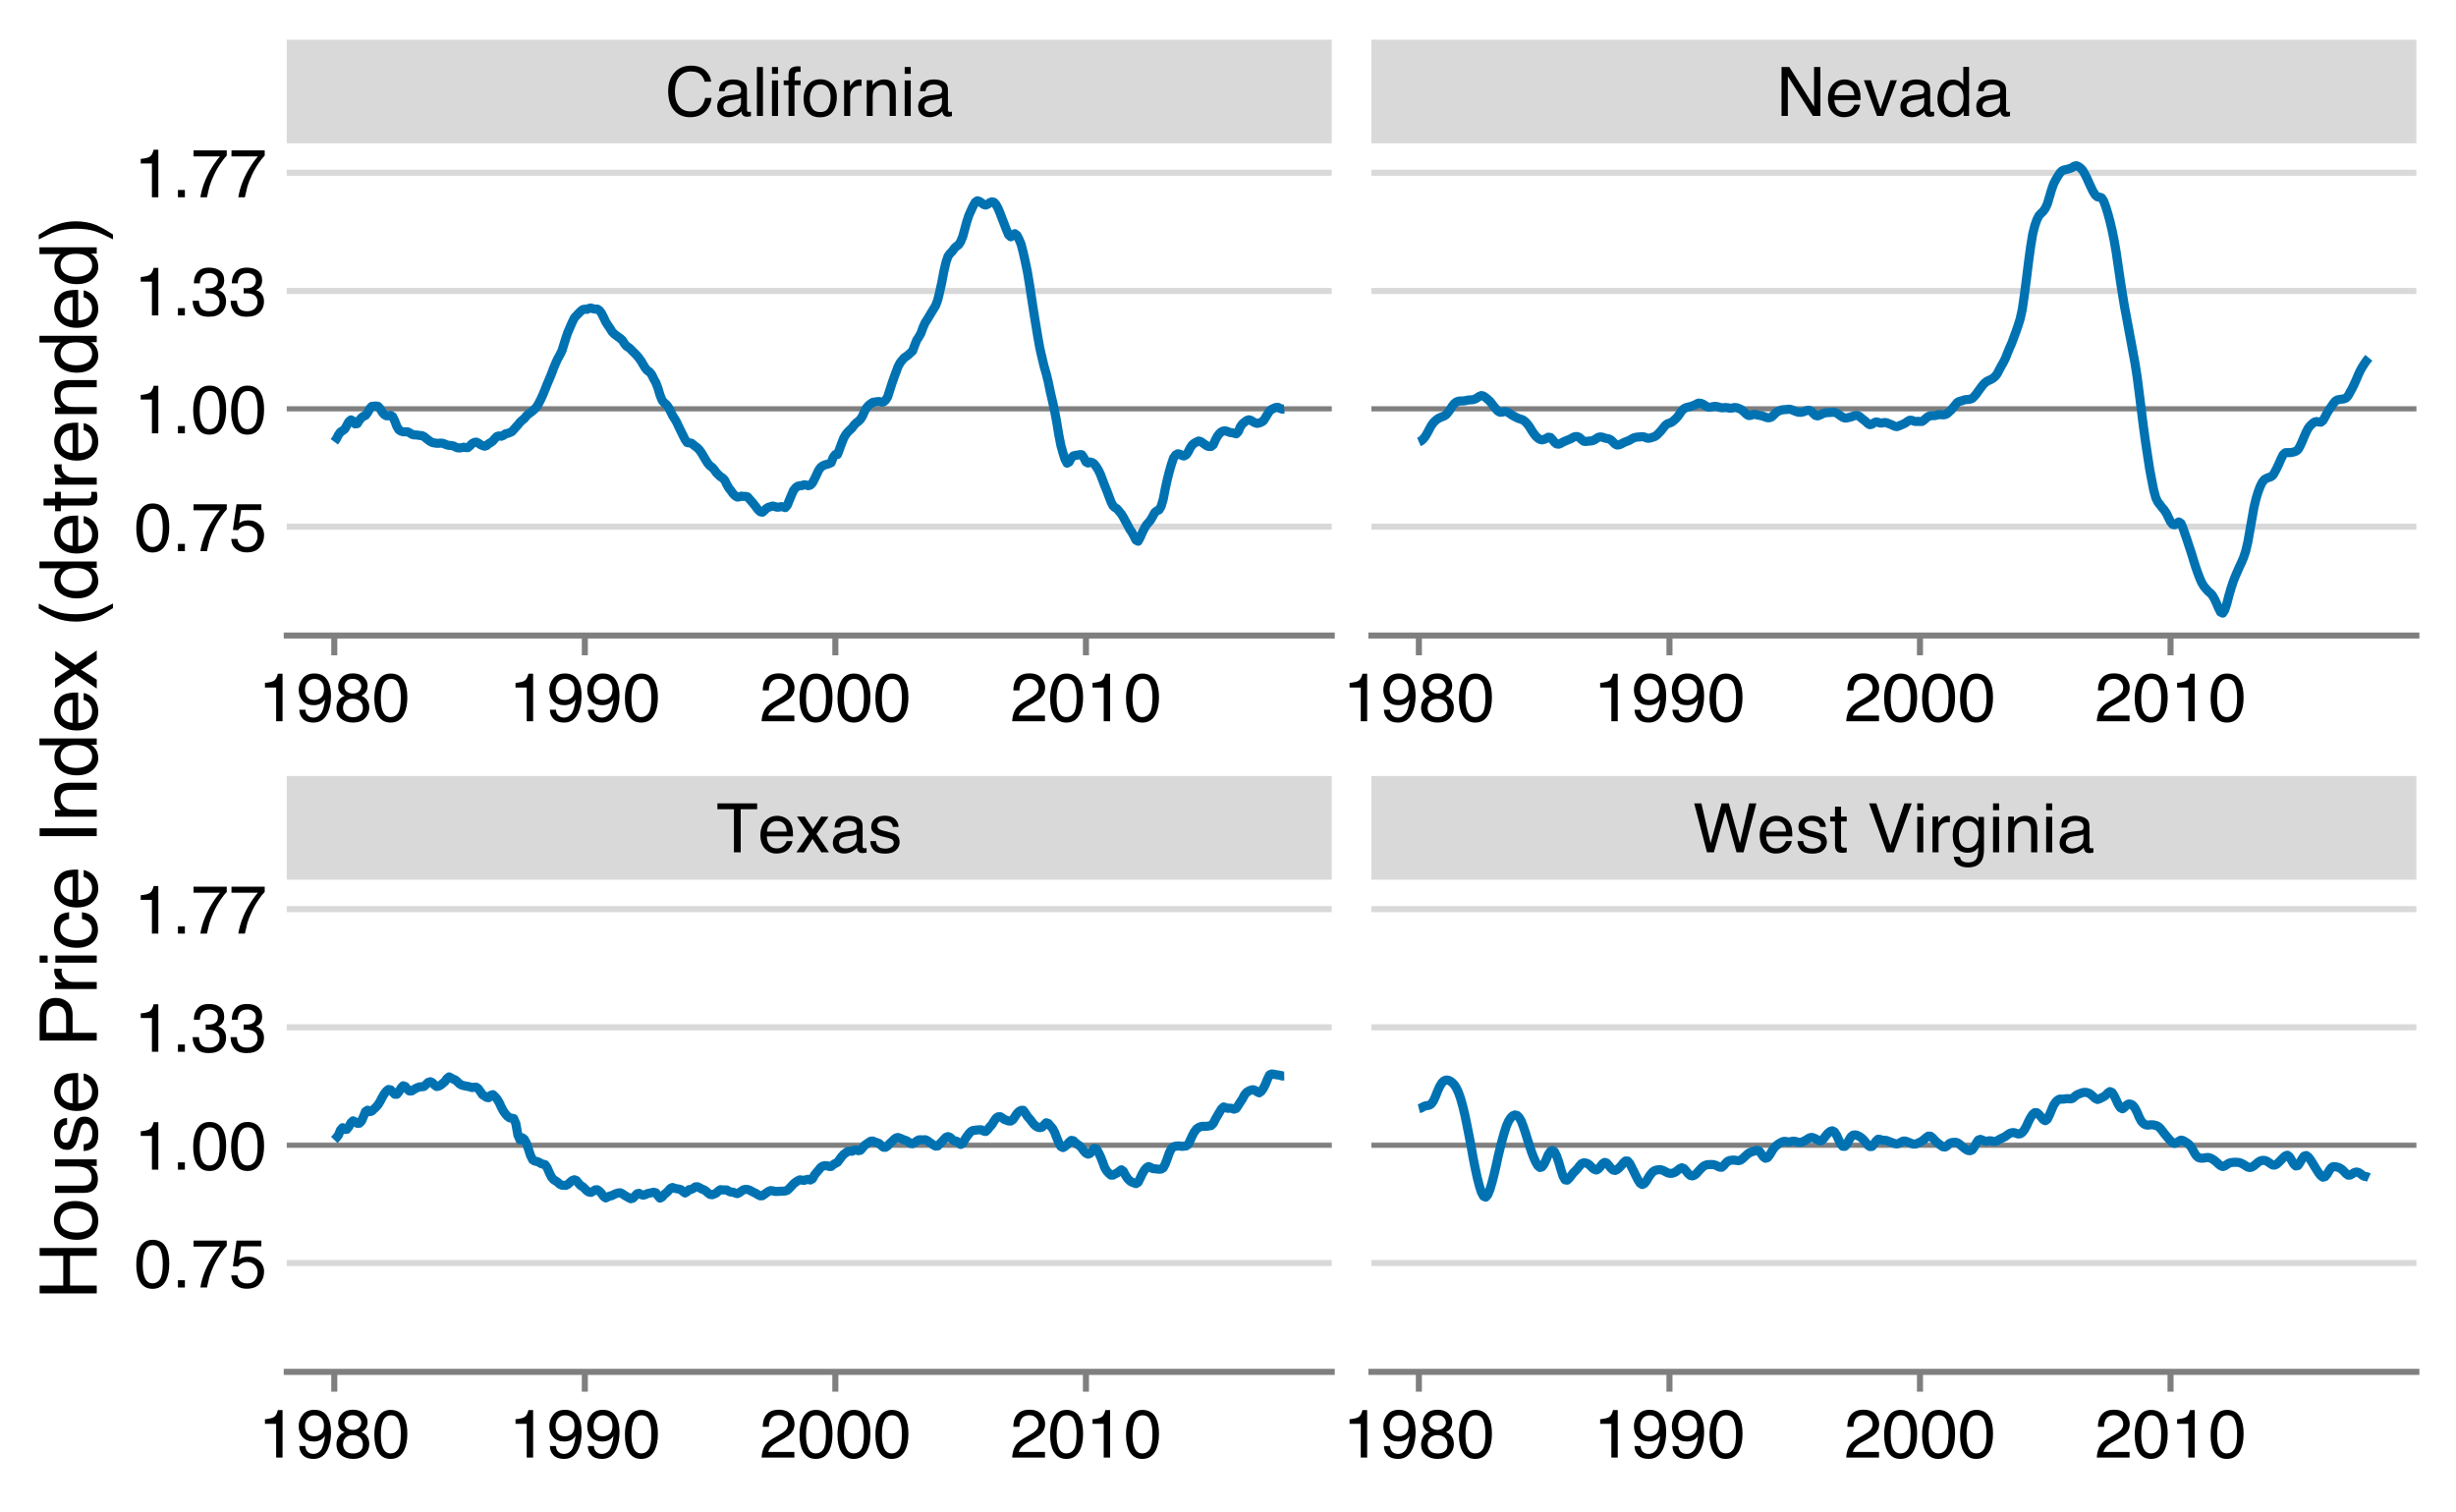<?xml version="1.0" encoding="UTF-8"?>
<svg xmlns="http://www.w3.org/2000/svg" xmlns:xlink="http://www.w3.org/1999/xlink" width="432pt" height="266pt" viewBox="0 0 432 266" version="1.1">
<defs>
<g>
<symbol overflow="visible" id="glyph0-0">
<path style="stroke:none;" d="M 0.391 0 L 0.391 -8.609 L 7.219 -8.609 L 7.219 0 Z M 6.141 -1.078 L 6.141 -7.531 L 1.469 -7.531 L 1.469 -1.078 Z M 6.141 -1.078 "/>
</symbol>
<symbol overflow="visible" id="glyph0-1">
<path style="stroke:none;" d="M 7.172 -8.609 L 7.172 -7.578 L 4.281 -7.578 L 4.281 0 L 3.094 0 L 3.094 -7.578 L 0.188 -7.578 L 0.188 -8.609 Z M 7.172 -8.609 "/>
</symbol>
<symbol overflow="visible" id="glyph0-2">
<path style="stroke:none;" d="M 3.391 -6.422 C 3.836 -6.422 4.27 -6.316 4.688 -6.109 C 5.102 -5.898 5.422 -5.629 5.641 -5.297 C 5.848 -4.973 5.988 -4.602 6.062 -4.188 C 6.125 -3.895 6.156 -3.43 6.156 -2.797 L 1.547 -2.797 C 1.566 -2.16 1.719 -1.648 2 -1.266 C 2.281 -0.879 2.719 -0.688 3.312 -0.688 C 3.863 -0.688 4.301 -0.867 4.625 -1.234 C 4.812 -1.441 4.945 -1.688 5.031 -1.969 L 6.062 -1.969 C 6.039 -1.738 5.953 -1.484 5.797 -1.203 C 5.641 -0.922 5.469 -0.688 5.281 -0.5 C 4.957 -0.188 4.555 0.02 4.078 0.125 C 3.828 0.188 3.539 0.219 3.219 0.219 C 2.438 0.219 1.773 -0.062 1.234 -0.625 C 0.691 -1.195 0.422 -1.992 0.422 -3.016 C 0.422 -4.023 0.691 -4.844 1.234 -5.469 C 1.785 -6.102 2.504 -6.422 3.391 -6.422 Z M 5.062 -3.641 C 5.02 -4.098 4.922 -4.461 4.766 -4.734 C 4.484 -5.242 4.004 -5.5 3.328 -5.5 C 2.836 -5.5 2.426 -5.32 2.094 -4.969 C 1.77 -4.625 1.598 -4.18 1.578 -3.641 Z M 3.281 -6.422 Z M 3.281 -6.422 "/>
</symbol>
<symbol overflow="visible" id="glyph0-3">
<path style="stroke:none;" d="M 0.172 -6.281 L 1.547 -6.281 L 2.984 -4.062 L 4.438 -6.281 L 5.719 -6.25 L 3.609 -3.219 L 5.812 0 L 4.469 0 L 2.906 -2.359 L 1.406 0 L 0.062 0 L 2.281 -3.219 Z M 0.172 -6.281 "/>
</symbol>
<symbol overflow="visible" id="glyph0-4">
<path style="stroke:none;" d="M 1.578 -1.672 C 1.578 -1.367 1.688 -1.129 1.906 -0.953 C 2.133 -0.773 2.398 -0.688 2.703 -0.688 C 3.078 -0.688 3.438 -0.77 3.781 -0.938 C 4.375 -1.227 4.672 -1.695 4.672 -2.344 L 4.672 -3.188 C 4.535 -3.113 4.363 -3.047 4.156 -2.984 C 3.957 -2.93 3.758 -2.895 3.562 -2.875 L 2.938 -2.797 C 2.551 -2.742 2.258 -2.66 2.062 -2.547 C 1.738 -2.367 1.578 -2.078 1.578 -1.672 Z M 4.141 -3.797 C 4.379 -3.828 4.539 -3.93 4.625 -4.109 C 4.664 -4.203 4.688 -4.336 4.688 -4.516 C 4.688 -4.867 4.555 -5.125 4.297 -5.281 C 4.047 -5.445 3.688 -5.531 3.219 -5.531 C 2.664 -5.531 2.273 -5.383 2.047 -5.094 C 1.91 -4.926 1.82 -4.68 1.781 -4.359 L 0.797 -4.359 C 0.816 -5.129 1.066 -5.664 1.547 -5.969 C 2.035 -6.27 2.598 -6.422 3.234 -6.422 C 3.973 -6.422 4.57 -6.281 5.031 -6 C 5.488 -5.719 5.719 -5.281 5.719 -4.688 L 5.719 -1.078 C 5.719 -0.973 5.738 -0.883 5.781 -0.812 C 5.832 -0.75 5.93 -0.719 6.078 -0.719 C 6.117 -0.719 6.164 -0.719 6.219 -0.719 C 6.281 -0.727 6.348 -0.738 6.422 -0.75 L 6.422 0.031 C 6.254 0.07 6.125 0.098 6.031 0.109 C 5.945 0.129 5.832 0.141 5.688 0.141 C 5.32 0.141 5.062 0.008 4.906 -0.25 C 4.812 -0.383 4.75 -0.578 4.719 -0.828 C 4.5 -0.547 4.188 -0.301 3.781 -0.094 C 3.383 0.113 2.945 0.219 2.469 0.219 C 1.883 0.219 1.406 0.039 1.031 -0.312 C 0.664 -0.664 0.484 -1.109 0.484 -1.641 C 0.484 -2.223 0.664 -2.676 1.031 -3 C 1.395 -3.32 1.867 -3.52 2.453 -3.594 Z M 3.266 -6.422 Z M 3.266 -6.422 "/>
</symbol>
<symbol overflow="visible" id="glyph0-5">
<path style="stroke:none;" d="M 1.406 -1.969 C 1.438 -1.613 1.523 -1.344 1.672 -1.156 C 1.93 -0.82 2.391 -0.656 3.047 -0.656 C 3.441 -0.656 3.785 -0.738 4.078 -0.906 C 4.379 -1.07 4.531 -1.332 4.531 -1.688 C 4.531 -1.957 4.41 -2.164 4.172 -2.312 C 4.016 -2.395 3.711 -2.492 3.266 -2.609 L 2.422 -2.812 C 1.891 -2.945 1.5 -3.098 1.25 -3.266 C 0.789 -3.547 0.562 -3.941 0.562 -4.453 C 0.562 -5.047 0.773 -5.523 1.203 -5.891 C 1.629 -6.254 2.207 -6.438 2.938 -6.438 C 3.875 -6.438 4.551 -6.16 4.969 -5.609 C 5.238 -5.254 5.367 -4.875 5.359 -4.469 L 4.359 -4.469 C 4.336 -4.707 4.254 -4.926 4.109 -5.125 C 3.867 -5.395 3.445 -5.531 2.844 -5.531 C 2.445 -5.531 2.145 -5.453 1.938 -5.297 C 1.738 -5.148 1.641 -4.953 1.641 -4.703 C 1.641 -4.43 1.773 -4.211 2.047 -4.047 C 2.203 -3.953 2.43 -3.867 2.734 -3.797 L 3.422 -3.625 C 4.18 -3.438 4.691 -3.258 4.953 -3.094 C 5.359 -2.82 5.562 -2.395 5.562 -1.812 C 5.562 -1.258 5.348 -0.781 4.922 -0.375 C 4.504 0.031 3.863 0.234 3 0.234 C 2.062 0.234 1.395 0.023 1 -0.391 C 0.613 -0.816 0.41 -1.344 0.391 -1.969 Z M 2.953 -6.422 Z M 2.953 -6.422 "/>
</symbol>
<symbol overflow="visible" id="glyph0-6">
<path style="stroke:none;" d="M 1.484 -8.609 L 3.109 -1.609 L 5.047 -8.609 L 6.312 -8.609 L 8.266 -1.609 L 9.891 -8.609 L 11.156 -8.609 L 8.906 0 L 7.672 0 L 5.688 -7.141 L 3.688 0 L 2.469 0 L 0.219 -8.609 Z M 1.484 -8.609 "/>
</symbol>
<symbol overflow="visible" id="glyph0-7">
<path style="stroke:none;" d="M 0.984 -8.031 L 2.047 -8.031 L 2.047 -6.281 L 3.047 -6.281 L 3.047 -5.422 L 2.047 -5.422 L 2.047 -1.312 C 2.047 -1.094 2.125 -0.945 2.281 -0.875 C 2.352 -0.832 2.488 -0.812 2.688 -0.812 C 2.738 -0.812 2.789 -0.812 2.844 -0.812 C 2.906 -0.82 2.973 -0.828 3.047 -0.828 L 3.047 0 C 2.93 0.031 2.805 0.051 2.672 0.062 C 2.547 0.082 2.406 0.094 2.25 0.094 C 1.758 0.094 1.426 -0.031 1.25 -0.281 C 1.07 -0.531 0.984 -0.859 0.984 -1.266 L 0.984 -5.422 L 0.141 -5.422 L 0.141 -6.281 L 0.984 -6.281 Z M 0.984 -8.031 "/>
</symbol>
<symbol overflow="visible" id="glyph0-8">
<path style="stroke:none;" d=""/>
</symbol>
<symbol overflow="visible" id="glyph0-9">
<path style="stroke:none;" d="M 1.594 -8.609 L 4.062 -1.281 L 6.516 -8.609 L 7.812 -8.609 L 4.672 0 L 3.438 0 L 0.312 -8.609 Z M 1.594 -8.609 "/>
</symbol>
<symbol overflow="visible" id="glyph0-10">
<path style="stroke:none;" d="M 0.781 -6.25 L 1.844 -6.25 L 1.844 0 L 0.781 0 Z M 0.781 -8.609 L 1.844 -8.609 L 1.844 -7.406 L 0.781 -7.406 Z M 0.781 -8.609 "/>
</symbol>
<symbol overflow="visible" id="glyph0-11">
<path style="stroke:none;" d="M 0.797 -6.281 L 1.812 -6.281 L 1.812 -5.188 C 1.883 -5.406 2.082 -5.664 2.406 -5.969 C 2.727 -6.27 3.098 -6.422 3.516 -6.422 C 3.535 -6.422 3.566 -6.414 3.609 -6.406 C 3.66 -6.406 3.742 -6.398 3.859 -6.391 L 3.859 -5.281 C 3.797 -5.289 3.738 -5.297 3.688 -5.297 C 3.633 -5.297 3.578 -5.297 3.516 -5.297 C 2.984 -5.297 2.57 -5.125 2.281 -4.781 C 2 -4.445 1.859 -4.055 1.859 -3.609 L 1.859 0 L 0.797 0 Z M 0.797 -6.281 "/>
</symbol>
<symbol overflow="visible" id="glyph0-12">
<path style="stroke:none;" d="M 2.984 -6.391 C 3.484 -6.391 3.914 -6.27 4.281 -6.031 C 4.477 -5.883 4.68 -5.68 4.891 -5.422 L 4.891 -6.219 L 5.859 -6.219 L 5.859 -0.516 C 5.859 0.285 5.742 0.914 5.516 1.375 C 5.078 2.227 4.25 2.656 3.031 2.656 C 2.352 2.656 1.785 2.504 1.328 2.203 C 0.867 1.898 0.609 1.426 0.547 0.781 L 1.625 0.781 C 1.676 1.062 1.773 1.281 1.922 1.438 C 2.16 1.664 2.535 1.781 3.047 1.781 C 3.859 1.781 4.391 1.492 4.641 0.922 C 4.785 0.586 4.852 -0.008 4.844 -0.875 C 4.633 -0.551 4.379 -0.312 4.078 -0.156 C 3.785 0 3.395 0.078 2.906 0.078 C 2.227 0.078 1.633 -0.16 1.125 -0.641 C 0.613 -1.129 0.359 -1.93 0.359 -3.047 C 0.359 -4.098 0.613 -4.914 1.125 -5.5 C 1.645 -6.094 2.266 -6.391 2.984 -6.391 Z M 4.891 -3.172 C 4.891 -3.941 4.727 -4.516 4.406 -4.891 C 4.082 -5.266 3.676 -5.453 3.188 -5.453 C 2.438 -5.453 1.926 -5.102 1.656 -4.406 C 1.508 -4.039 1.438 -3.555 1.438 -2.953 C 1.438 -2.242 1.578 -1.703 1.859 -1.328 C 2.148 -0.961 2.539 -0.781 3.031 -0.781 C 3.789 -0.781 4.32 -1.125 4.625 -1.812 C 4.801 -2.195 4.891 -2.648 4.891 -3.172 Z M 3.109 -6.422 Z M 3.109 -6.422 "/>
</symbol>
<symbol overflow="visible" id="glyph0-13">
<path style="stroke:none;" d="M 0.781 -6.281 L 1.781 -6.281 L 1.781 -5.391 C 2.07 -5.754 2.383 -6.016 2.719 -6.172 C 3.051 -6.336 3.422 -6.422 3.828 -6.422 C 4.711 -6.422 5.312 -6.109 5.625 -5.484 C 5.801 -5.141 5.891 -4.656 5.891 -4.031 L 5.891 0 L 4.812 0 L 4.812 -3.953 C 4.812 -4.336 4.754 -4.645 4.641 -4.875 C 4.453 -5.27 4.113 -5.469 3.625 -5.469 C 3.375 -5.469 3.172 -5.441 3.016 -5.391 C 2.723 -5.305 2.469 -5.133 2.25 -4.875 C 2.07 -4.664 1.957 -4.453 1.906 -4.234 C 1.852 -4.016 1.828 -3.695 1.828 -3.281 L 1.828 0 L 0.781 0 Z M 3.25 -6.422 Z M 3.25 -6.422 "/>
</symbol>
<symbol overflow="visible" id="glyph0-14">
<path style="stroke:none;" d="M 4.547 -8.844 C 5.629 -8.844 6.473 -8.555 7.078 -7.984 C 7.68 -7.41 8.016 -6.758 8.078 -6.031 L 6.938 -6.031 C 6.812 -6.582 6.555 -7.02 6.172 -7.344 C 5.785 -7.664 5.242 -7.828 4.547 -7.828 C 3.703 -7.828 3.02 -7.531 2.5 -6.938 C 1.977 -6.344 1.719 -5.43 1.719 -4.203 C 1.719 -3.191 1.953 -2.367 2.422 -1.734 C 2.891 -1.109 3.594 -0.797 4.531 -0.797 C 5.383 -0.797 6.039 -1.129 6.5 -1.797 C 6.727 -2.141 6.906 -2.598 7.031 -3.172 L 8.156 -3.172 C 8.062 -2.266 7.727 -1.504 7.156 -0.891 C 6.469 -0.148 5.547 0.219 4.391 0.219 C 3.391 0.219 2.551 -0.082 1.875 -0.688 C 0.977 -1.488 0.531 -2.723 0.531 -4.391 C 0.531 -5.66 0.863 -6.703 1.531 -7.516 C 2.258 -8.398 3.266 -8.844 4.547 -8.844 Z M 4.312 -8.844 Z M 4.312 -8.844 "/>
</symbol>
<symbol overflow="visible" id="glyph0-15">
<path style="stroke:none;" d="M 0.797 -8.609 L 1.859 -8.609 L 1.859 0 L 0.797 0 Z M 0.797 -8.609 "/>
</symbol>
<symbol overflow="visible" id="glyph0-16">
<path style="stroke:none;" d="M 1.031 -7.234 C 1.051 -7.672 1.129 -7.988 1.266 -8.188 C 1.516 -8.551 1.988 -8.734 2.688 -8.734 C 2.758 -8.734 2.828 -8.727 2.891 -8.719 C 2.961 -8.719 3.047 -8.711 3.141 -8.703 L 3.141 -7.75 C 3.023 -7.758 2.941 -7.766 2.891 -7.766 C 2.848 -7.766 2.805 -7.766 2.766 -7.766 C 2.441 -7.766 2.25 -7.68 2.188 -7.516 C 2.125 -7.348 2.094 -6.926 2.094 -6.25 L 3.141 -6.25 L 3.141 -5.422 L 2.078 -5.422 L 2.078 0 L 1.031 0 L 1.031 -5.422 L 0.172 -5.422 L 0.172 -6.25 L 1.031 -6.25 Z M 1.031 -7.234 "/>
</symbol>
<symbol overflow="visible" id="glyph0-17">
<path style="stroke:none;" d="M 3.266 -0.688 C 3.961 -0.688 4.441 -0.945 4.703 -1.469 C 4.961 -2 5.094 -2.586 5.094 -3.234 C 5.094 -3.828 5 -4.305 4.812 -4.672 C 4.508 -5.242 4 -5.531 3.281 -5.531 C 2.633 -5.531 2.164 -5.285 1.875 -4.797 C 1.582 -4.305 1.438 -3.711 1.438 -3.016 C 1.438 -2.348 1.582 -1.789 1.875 -1.344 C 2.164 -0.906 2.629 -0.688 3.266 -0.688 Z M 3.312 -6.453 C 4.113 -6.453 4.789 -6.18 5.344 -5.641 C 5.906 -5.109 6.188 -4.316 6.188 -3.266 C 6.188 -2.254 5.941 -1.414 5.453 -0.75 C 4.961 -0.094 4.203 0.234 3.172 0.234 C 2.305 0.234 1.617 -0.055 1.109 -0.641 C 0.598 -1.234 0.344 -2.02 0.344 -3 C 0.344 -4.051 0.609 -4.891 1.141 -5.516 C 1.68 -6.141 2.406 -6.453 3.312 -6.453 Z M 3.266 -6.422 Z M 3.266 -6.422 "/>
</symbol>
<symbol overflow="visible" id="glyph0-18">
<path style="stroke:none;" d="M 0.922 -8.609 L 2.297 -8.609 L 6.641 -1.641 L 6.641 -8.609 L 7.75 -8.609 L 7.75 0 L 6.438 0 L 2.031 -6.969 L 2.031 0 L 0.922 0 Z M 4.25 -8.609 Z M 4.25 -8.609 "/>
</symbol>
<symbol overflow="visible" id="glyph0-19">
<path style="stroke:none;" d="M 1.297 -6.281 L 2.969 -1.172 L 4.719 -6.281 L 5.875 -6.281 L 3.5 0 L 2.375 0 L 0.062 -6.281 Z M 1.297 -6.281 "/>
</symbol>
<symbol overflow="visible" id="glyph0-20">
<path style="stroke:none;" d="M 1.438 -3.062 C 1.438 -2.395 1.578 -1.832 1.859 -1.375 C 2.148 -0.926 2.609 -0.703 3.234 -0.703 C 3.723 -0.703 4.125 -0.91 4.438 -1.328 C 4.758 -1.742 4.922 -2.348 4.922 -3.141 C 4.922 -3.93 4.754 -4.516 4.422 -4.891 C 4.098 -5.273 3.703 -5.469 3.234 -5.469 C 2.703 -5.469 2.27 -5.266 1.938 -4.859 C 1.602 -4.453 1.438 -3.852 1.438 -3.062 Z M 3.031 -6.391 C 3.508 -6.391 3.91 -6.285 4.234 -6.078 C 4.422 -5.961 4.633 -5.758 4.875 -5.469 L 4.875 -8.641 L 5.891 -8.641 L 5.891 0 L 4.938 0 L 4.938 -0.875 C 4.695 -0.488 4.406 -0.207 4.062 -0.031 C 3.727 0.133 3.344 0.219 2.906 0.219 C 2.207 0.219 1.602 -0.07 1.094 -0.656 C 0.582 -1.25 0.328 -2.031 0.328 -3 C 0.328 -3.914 0.562 -4.707 1.031 -5.375 C 1.5 -6.051 2.164 -6.391 3.031 -6.391 Z M 3.031 -6.391 "/>
</symbol>
<symbol overflow="visible" id="glyph0-21">
<path style="stroke:none;" d="M 1.156 -5.938 L 1.156 -6.75 C 1.914 -6.82 2.441 -6.945 2.734 -7.125 C 3.035 -7.301 3.266 -7.711 3.422 -8.359 L 4.25 -8.359 L 4.25 0 L 3.125 0 L 3.125 -5.938 Z M 1.156 -5.938 "/>
</symbol>
<symbol overflow="visible" id="glyph0-22">
<path style="stroke:none;" d="M 1.594 -2.031 C 1.625 -1.445 1.848 -1.047 2.266 -0.828 C 2.484 -0.703 2.727 -0.641 3 -0.641 C 3.5 -0.641 3.926 -0.848 4.281 -1.266 C 4.633 -1.691 4.891 -2.547 5.047 -3.828 C 4.805 -3.461 4.516 -3.203 4.172 -3.047 C 3.828 -2.898 3.453 -2.828 3.047 -2.828 C 2.242 -2.828 1.602 -3.078 1.125 -3.578 C 0.656 -4.086 0.422 -4.738 0.422 -5.531 C 0.422 -6.289 0.656 -6.957 1.125 -7.531 C 1.594 -8.113 2.281 -8.406 3.188 -8.406 C 4.406 -8.406 5.25 -7.852 5.719 -6.75 C 5.969 -6.145 6.094 -5.391 6.094 -4.484 C 6.094 -3.453 5.941 -2.539 5.641 -1.75 C 5.129 -0.426 4.258 0.234 3.031 0.234 C 2.219 0.234 1.598 0.02 1.172 -0.406 C 0.742 -0.844 0.531 -1.383 0.531 -2.031 Z M 3.188 -3.75 C 3.613 -3.75 4 -3.883 4.344 -4.156 C 4.688 -4.438 4.859 -4.922 4.859 -5.609 C 4.859 -6.223 4.703 -6.68 4.391 -6.984 C 4.078 -7.285 3.68 -7.438 3.203 -7.438 C 2.691 -7.438 2.285 -7.266 1.984 -6.922 C 1.68 -6.578 1.531 -6.113 1.531 -5.531 C 1.531 -4.988 1.66 -4.555 1.922 -4.234 C 2.191 -3.91 2.613 -3.75 3.188 -3.75 Z M 3.188 -3.75 "/>
</symbol>
<symbol overflow="visible" id="glyph0-23">
<path style="stroke:none;" d="M 3.266 -4.875 C 3.734 -4.875 4.098 -5.004 4.359 -5.266 C 4.617 -5.523 4.75 -5.832 4.75 -6.188 C 4.75 -6.5 4.625 -6.785 4.375 -7.047 C 4.125 -7.316 3.742 -7.453 3.234 -7.453 C 2.723 -7.453 2.352 -7.316 2.125 -7.047 C 1.895 -6.785 1.781 -6.484 1.781 -6.141 C 1.781 -5.742 1.926 -5.43 2.219 -5.203 C 2.52 -4.984 2.867 -4.875 3.266 -4.875 Z M 3.328 -0.719 C 3.816 -0.719 4.223 -0.848 4.547 -1.109 C 4.867 -1.379 5.031 -1.773 5.031 -2.297 C 5.031 -2.836 4.863 -3.25 4.531 -3.531 C 4.195 -3.812 3.77 -3.953 3.25 -3.953 C 2.75 -3.953 2.336 -3.805 2.016 -3.516 C 1.703 -3.234 1.547 -2.836 1.547 -2.328 C 1.547 -1.891 1.691 -1.508 1.984 -1.188 C 2.273 -0.875 2.723 -0.719 3.328 -0.719 Z M 1.828 -4.469 C 1.535 -4.594 1.305 -4.738 1.141 -4.906 C 0.836 -5.219 0.688 -5.625 0.688 -6.125 C 0.688 -6.75 0.91 -7.285 1.359 -7.734 C 1.816 -8.191 2.457 -8.422 3.281 -8.422 C 4.094 -8.422 4.723 -8.207 5.172 -7.781 C 5.629 -7.352 5.859 -6.859 5.859 -6.297 C 5.859 -5.773 5.727 -5.348 5.469 -5.016 C 5.32 -4.836 5.094 -4.66 4.781 -4.484 C 5.125 -4.328 5.395 -4.145 5.594 -3.938 C 5.969 -3.539 6.156 -3.031 6.156 -2.406 C 6.156 -1.664 5.906 -1.039 5.406 -0.531 C 4.914 -0.02 4.219 0.234 3.312 0.234 C 2.488 0.234 1.797 0.016 1.234 -0.422 C 0.672 -0.867 0.391 -1.516 0.391 -2.359 C 0.391 -2.848 0.508 -3.273 0.75 -3.641 C 0.988 -4.004 1.348 -4.281 1.828 -4.469 Z M 1.828 -4.469 "/>
</symbol>
<symbol overflow="visible" id="glyph0-24">
<path style="stroke:none;" d="M 3.25 -8.391 C 4.332 -8.391 5.117 -7.941 5.609 -7.047 C 5.984 -6.359 6.172 -5.41 6.172 -4.203 C 6.172 -3.066 6 -2.125 5.656 -1.375 C 5.164 -0.301 4.359 0.234 3.234 0.234 C 2.234 0.234 1.484 -0.203 0.984 -1.078 C 0.578 -1.816 0.375 -2.801 0.375 -4.031 C 0.375 -4.977 0.5 -5.797 0.75 -6.484 C 1.207 -7.754 2.039 -8.391 3.25 -8.391 Z M 3.234 -0.734 C 3.785 -0.734 4.223 -0.973 4.547 -1.453 C 4.867 -1.941 5.031 -2.848 5.031 -4.172 C 5.031 -5.117 4.91 -5.898 4.672 -6.516 C 4.441 -7.129 3.988 -7.438 3.312 -7.438 C 2.688 -7.438 2.227 -7.145 1.938 -6.562 C 1.656 -5.977 1.516 -5.117 1.516 -3.984 C 1.516 -3.129 1.609 -2.441 1.797 -1.922 C 2.078 -1.129 2.555 -0.734 3.234 -0.734 Z M 3.234 -0.734 "/>
</symbol>
<symbol overflow="visible" id="glyph0-25">
<path style="stroke:none;" d="M 0.375 0 C 0.414 -0.719 0.566 -1.344 0.828 -1.875 C 1.086 -2.414 1.594 -2.906 2.344 -3.344 L 3.469 -4 C 3.969 -4.289 4.32 -4.539 4.531 -4.75 C 4.852 -5.07 5.016 -5.441 5.016 -5.859 C 5.016 -6.348 4.863 -6.734 4.562 -7.016 C 4.27 -7.305 3.883 -7.453 3.406 -7.453 C 2.676 -7.453 2.176 -7.18 1.906 -6.641 C 1.75 -6.336 1.664 -5.93 1.656 -5.422 L 0.578 -5.422 C 0.586 -6.148 0.723 -6.742 0.984 -7.203 C 1.441 -8.016 2.25 -8.422 3.406 -8.422 C 4.363 -8.422 5.062 -8.16 5.5 -7.641 C 5.945 -7.117 6.172 -6.539 6.172 -5.906 C 6.172 -5.238 5.938 -4.664 5.469 -4.188 C 5.195 -3.906 4.707 -3.566 4 -3.172 L 3.188 -2.734 C 2.812 -2.523 2.516 -2.32 2.297 -2.125 C 1.898 -1.789 1.648 -1.414 1.547 -1 L 6.141 -1 L 6.141 0 Z M 0.375 0 "/>
</symbol>
<symbol overflow="visible" id="glyph0-26">
<path style="stroke:none;" d="M 1.031 -1.281 L 2.25 -1.281 L 2.25 0 L 1.031 0 Z M 1.031 -1.281 "/>
</symbol>
<symbol overflow="visible" id="glyph0-27">
<path style="stroke:none;" d="M 6.281 -8.25 L 6.281 -7.328 C 6.008 -7.066 5.648 -6.613 5.203 -5.969 C 4.754 -5.32 4.359 -4.625 4.016 -3.875 C 3.672 -3.133 3.41 -2.469 3.234 -1.875 C 3.129 -1.488 2.984 -0.863 2.797 0 L 1.641 0 C 1.898 -1.602 2.484 -3.195 3.391 -4.781 C 3.93 -5.707 4.492 -6.508 5.078 -7.188 L 0.438 -7.188 L 0.438 -8.25 Z M 6.281 -8.25 "/>
</symbol>
<symbol overflow="visible" id="glyph0-28">
<path style="stroke:none;" d="M 1.484 -2.141 C 1.555 -1.535 1.836 -1.117 2.328 -0.891 C 2.578 -0.773 2.863 -0.719 3.188 -0.719 C 3.812 -0.719 4.273 -0.914 4.578 -1.312 C 4.879 -1.707 5.031 -2.148 5.031 -2.641 C 5.031 -3.223 4.848 -3.676 4.484 -4 C 4.129 -4.32 3.703 -4.484 3.203 -4.484 C 2.836 -4.484 2.523 -4.41 2.266 -4.266 C 2.004 -4.129 1.785 -3.938 1.609 -3.688 L 0.688 -3.734 L 1.328 -8.25 L 5.688 -8.25 L 5.688 -7.234 L 2.125 -7.234 L 1.766 -4.906 C 1.961 -5.051 2.148 -5.16 2.328 -5.234 C 2.641 -5.359 3 -5.422 3.406 -5.422 C 4.176 -5.422 4.828 -5.172 5.359 -4.672 C 5.898 -4.18 6.172 -3.555 6.172 -2.797 C 6.172 -2.004 5.922 -1.301 5.422 -0.688 C 4.93 -0.082 4.148 0.219 3.078 0.219 C 2.398 0.219 1.797 0.023 1.266 -0.359 C 0.742 -0.742 0.453 -1.336 0.391 -2.141 Z M 1.484 -2.141 "/>
</symbol>
<symbol overflow="visible" id="glyph0-29">
<path style="stroke:none;" d="M 3.125 0.234 C 2.125 0.234 1.398 -0.035 0.953 -0.578 C 0.504 -1.129 0.281 -1.797 0.281 -2.578 L 1.391 -2.578 C 1.43 -2.035 1.531 -1.641 1.688 -1.391 C 1.969 -0.953 2.461 -0.734 3.172 -0.734 C 3.734 -0.734 4.18 -0.879 4.516 -1.172 C 4.848 -1.473 5.016 -1.859 5.016 -2.328 C 5.016 -2.898 4.836 -3.301 4.484 -3.531 C 4.129 -3.77 3.641 -3.891 3.016 -3.891 C 2.941 -3.891 2.867 -3.883 2.797 -3.875 C 2.723 -3.875 2.648 -3.875 2.578 -3.875 L 2.578 -4.812 C 2.691 -4.789 2.785 -4.781 2.859 -4.781 C 2.93 -4.781 3.008 -4.781 3.094 -4.781 C 3.488 -4.781 3.812 -4.844 4.062 -4.969 C 4.508 -5.188 4.734 -5.578 4.734 -6.141 C 4.734 -6.555 4.582 -6.875 4.281 -7.094 C 3.988 -7.32 3.645 -7.438 3.25 -7.438 C 2.551 -7.438 2.066 -7.203 1.797 -6.734 C 1.648 -6.484 1.566 -6.117 1.547 -5.641 L 0.5 -5.641 C 0.5 -6.266 0.625 -6.797 0.875 -7.234 C 1.301 -8.016 2.055 -8.406 3.141 -8.406 C 3.992 -8.406 4.656 -8.211 5.125 -7.828 C 5.594 -7.453 5.828 -6.898 5.828 -6.172 C 5.828 -5.66 5.691 -5.242 5.422 -4.922 C 5.242 -4.723 5.02 -4.566 4.75 -4.453 C 5.188 -4.328 5.531 -4.094 5.781 -3.75 C 6.031 -3.406 6.156 -2.984 6.156 -2.484 C 6.156 -1.68 5.891 -1.023 5.359 -0.516 C 4.836 -0.016 4.094 0.234 3.125 0.234 Z M 3.125 0.234 "/>
</symbol>
<symbol overflow="visible" id="glyph1-0">
<path style="stroke:none;" d="M 0 -0.453 L -10.047 -0.453 L -10.047 -8.422 L 0 -8.422 Z M -1.266 -7.172 L -8.781 -7.172 L -8.781 -1.703 L -1.266 -1.703 Z M -1.266 -7.172 "/>
</symbol>
<symbol overflow="visible" id="glyph1-1">
<path style="stroke:none;" d="M -10.047 -1.094 L -10.047 -2.469 L -5.891 -2.469 L -5.891 -7.703 L -10.047 -7.703 L -10.047 -9.078 L 0 -9.078 L 0 -7.703 L -4.703 -7.703 L -4.703 -2.469 L 0 -2.469 L 0 -1.094 Z M -10.047 -1.094 "/>
</symbol>
<symbol overflow="visible" id="glyph1-2">
<path style="stroke:none;" d="M -0.797 -3.812 C -0.797 -4.625 -1.102 -5.18 -1.719 -5.484 C -2.332 -5.785 -3.02 -5.938 -3.781 -5.938 C -4.469 -5.938 -5.023 -5.828 -5.453 -5.609 C -6.117 -5.266 -6.453 -4.672 -6.453 -3.828 C -6.453 -3.066 -6.164 -2.516 -5.594 -2.172 C -5.02 -1.836 -4.328 -1.672 -3.516 -1.672 C -2.742 -1.672 -2.098 -1.836 -1.578 -2.172 C -1.055 -2.516 -0.797 -3.062 -0.797 -3.812 Z M -7.531 -3.859 C -7.531 -4.797 -7.211 -5.586 -6.578 -6.234 C -5.953 -6.891 -5.031 -7.219 -3.812 -7.219 C -2.633 -7.219 -1.66 -6.93 -0.891 -6.359 C -0.117 -5.785 0.266 -4.895 0.266 -3.688 C 0.266 -2.688 -0.07 -1.891 -0.75 -1.297 C -1.438 -0.703 -2.352 -0.406 -3.5 -0.406 C -4.727 -0.406 -5.707 -0.719 -6.438 -1.344 C -7.164 -1.969 -7.531 -2.805 -7.531 -3.859 Z M -7.5 -3.812 Z M -7.5 -3.812 "/>
</symbol>
<symbol overflow="visible" id="glyph1-3">
<path style="stroke:none;" d="M -7.328 -2.141 L -2.469 -2.141 C -2.094 -2.141 -1.785 -2.195 -1.547 -2.312 C -1.109 -2.531 -0.891 -2.938 -0.891 -3.531 C -0.891 -4.383 -1.27 -4.969 -2.031 -5.281 C -2.445 -5.445 -3.008 -5.531 -3.719 -5.531 L -7.328 -5.531 L -7.328 -6.766 L 0 -6.766 L 0 -5.609 L -1.078 -5.625 C -0.797 -5.457 -0.562 -5.258 -0.375 -5.031 C 0.008 -4.562 0.203 -3.988 0.203 -3.312 C 0.203 -2.27 -0.145 -1.562 -0.844 -1.188 C -1.219 -0.977 -1.719 -0.875 -2.344 -0.875 L -7.328 -0.875 Z M -7.5 -3.828 Z M -7.5 -3.828 "/>
</symbol>
<symbol overflow="visible" id="glyph1-4">
<path style="stroke:none;" d="M -2.297 -1.641 C -1.891 -1.672 -1.578 -1.77 -1.359 -1.938 C -0.961 -2.25 -0.766 -2.789 -0.766 -3.562 C -0.766 -4.008 -0.863 -4.406 -1.062 -4.75 C -1.258 -5.102 -1.562 -5.281 -1.969 -5.281 C -2.289 -5.281 -2.531 -5.141 -2.688 -4.859 C -2.789 -4.68 -2.91 -4.332 -3.047 -3.812 L -3.281 -2.828 C -3.438 -2.203 -3.613 -1.742 -3.812 -1.453 C -4.145 -0.922 -4.602 -0.656 -5.188 -0.656 C -5.883 -0.656 -6.445 -0.906 -6.875 -1.406 C -7.301 -1.906 -7.516 -2.578 -7.516 -3.422 C -7.516 -4.523 -7.191 -5.316 -6.547 -5.797 C -6.129 -6.109 -5.688 -6.258 -5.219 -6.25 L -5.219 -5.094 C -5.5 -5.062 -5.75 -4.961 -5.969 -4.797 C -6.289 -4.516 -6.453 -4.023 -6.453 -3.328 C -6.453 -2.859 -6.363 -2.504 -6.188 -2.266 C -6.008 -2.023 -5.773 -1.906 -5.484 -1.906 C -5.172 -1.906 -4.914 -2.062 -4.719 -2.375 C -4.602 -2.562 -4.504 -2.832 -4.422 -3.188 L -4.219 -4 C -4.008 -4.883 -3.805 -5.477 -3.609 -5.781 C -3.285 -6.258 -2.789 -6.5 -2.125 -6.5 C -1.469 -6.5 -0.898 -6.25 -0.422 -5.75 C 0.047 -5.258 0.281 -4.508 0.281 -3.5 C 0.281 -2.406 0.035 -1.629 -0.453 -1.172 C -0.953 -0.723 -1.566 -0.484 -2.297 -0.453 Z M -7.5 -3.453 Z M -7.5 -3.453 "/>
</symbol>
<symbol overflow="visible" id="glyph1-5">
<path style="stroke:none;" d="M -7.484 -3.953 C -7.484 -4.473 -7.359 -4.973 -7.109 -5.453 C -6.867 -5.941 -6.555 -6.316 -6.172 -6.578 C -5.805 -6.828 -5.375 -6.988 -4.875 -7.062 C -4.539 -7.133 -4.004 -7.172 -3.266 -7.172 L -3.266 -1.812 C -2.523 -1.832 -1.93 -2.004 -1.484 -2.328 C -1.035 -2.66 -0.812 -3.172 -0.812 -3.859 C -0.812 -4.504 -1.02 -5.02 -1.438 -5.406 C -1.688 -5.625 -1.973 -5.773 -2.297 -5.859 L -2.297 -7.078 C -2.023 -7.047 -1.723 -6.938 -1.391 -6.75 C -1.066 -6.57 -0.801 -6.375 -0.594 -6.156 C -0.227 -5.781 0.02 -5.316 0.156 -4.766 C 0.227 -4.473 0.266 -4.141 0.266 -3.766 C 0.266 -2.848 -0.066 -2.07 -0.734 -1.438 C -1.398 -0.812 -2.328 -0.5 -3.516 -0.5 C -4.691 -0.5 -5.645 -0.816 -6.375 -1.453 C -7.113 -2.086 -7.484 -2.922 -7.484 -3.953 Z M -4.25 -5.906 C -4.781 -5.863 -5.207 -5.75 -5.531 -5.562 C -6.113 -5.227 -6.406 -4.664 -6.406 -3.875 C -6.406 -3.312 -6.203 -2.836 -5.797 -2.453 C -5.391 -2.066 -4.875 -1.863 -4.25 -1.844 Z M -7.5 -3.828 Z M -7.5 -3.828 "/>
</symbol>
<symbol overflow="visible" id="glyph1-6">
<path style="stroke:none;" d=""/>
</symbol>
<symbol overflow="visible" id="glyph1-7">
<path style="stroke:none;" d="M -10.047 -1.203 L -10.047 -5.719 C -10.047 -6.613 -9.789 -7.332 -9.281 -7.875 C -8.781 -8.426 -8.078 -8.703 -7.172 -8.703 C -6.379 -8.703 -5.691 -8.457 -5.109 -7.969 C -4.535 -7.477 -4.25 -6.727 -4.25 -5.719 L -4.25 -2.562 L 0 -2.562 L 0 -1.203 Z M -7.156 -7.328 C -7.895 -7.328 -8.395 -7.051 -8.656 -6.5 C -8.801 -6.195 -8.875 -5.785 -8.875 -5.266 L -8.875 -2.562 L -5.391 -2.562 L -5.391 -5.266 C -5.391 -5.879 -5.52 -6.375 -5.781 -6.75 C -6.039 -7.133 -6.5 -7.328 -7.156 -7.328 Z M -7.156 -7.328 "/>
</symbol>
<symbol overflow="visible" id="glyph1-8">
<path style="stroke:none;" d="M -7.328 -0.938 L -7.328 -2.109 L -6.062 -2.109 C -6.301 -2.203 -6.598 -2.438 -6.953 -2.812 C -7.305 -3.188 -7.484 -3.617 -7.484 -4.109 C -7.484 -4.129 -7.477 -4.164 -7.469 -4.219 C -7.469 -4.27 -7.461 -4.363 -7.453 -4.5 L -6.156 -4.5 C -6.164 -4.426 -6.172 -4.359 -6.172 -4.297 C -6.18 -4.234 -6.188 -4.164 -6.188 -4.094 C -6.188 -3.477 -5.984 -3.004 -5.578 -2.672 C -5.18 -2.336 -4.727 -2.172 -4.219 -2.172 L 0 -2.172 L 0 -0.938 Z M -7.328 -0.938 "/>
</symbol>
<symbol overflow="visible" id="glyph1-9">
<path style="stroke:none;" d="M -7.281 -0.906 L -7.281 -2.156 L 0 -2.156 L 0 -0.906 Z M -10.047 -0.906 L -10.047 -2.156 L -8.641 -2.156 L -8.641 -0.906 Z M -10.047 -0.906 "/>
</symbol>
<symbol overflow="visible" id="glyph1-10">
<path style="stroke:none;" d="M -7.531 -3.719 C -7.531 -4.551 -7.328 -5.223 -6.922 -5.734 C -6.523 -6.254 -5.836 -6.566 -4.859 -6.672 L -4.859 -5.469 C -5.305 -5.395 -5.68 -5.227 -5.984 -4.969 C -6.285 -4.719 -6.438 -4.301 -6.438 -3.719 C -6.438 -2.938 -6.051 -2.379 -5.281 -2.047 C -4.789 -1.828 -4.18 -1.719 -3.453 -1.719 C -2.711 -1.719 -2.094 -1.867 -1.594 -2.172 C -1.094 -2.484 -0.844 -2.973 -0.844 -3.641 C -0.844 -4.148 -1 -4.555 -1.312 -4.859 C -1.625 -5.16 -2.051 -5.363 -2.594 -5.469 L -2.594 -6.672 C -1.625 -6.535 -0.91 -6.191 -0.453 -5.641 C -0.004 -5.098 0.219 -4.398 0.219 -3.547 C 0.219 -2.586 -0.129 -1.82 -0.828 -1.25 C -1.535 -0.688 -2.41 -0.406 -3.453 -0.406 C -4.742 -0.406 -5.742 -0.719 -6.453 -1.344 C -7.172 -1.969 -7.531 -2.758 -7.531 -3.719 Z M -7.5 -3.531 Z M -7.5 -3.531 "/>
</symbol>
<symbol overflow="visible" id="glyph1-11">
<path style="stroke:none;" d="M -10.047 -1.375 L -10.047 -2.75 L 0 -2.75 L 0 -1.375 Z M -10.047 -1.375 "/>
</symbol>
<symbol overflow="visible" id="glyph1-12">
<path style="stroke:none;" d="M -7.328 -0.906 L -7.328 -2.078 L -6.281 -2.078 C -6.707 -2.422 -7.016 -2.785 -7.203 -3.172 C -7.391 -3.555 -7.484 -3.988 -7.484 -4.469 C -7.484 -5.5 -7.125 -6.195 -6.406 -6.562 C -6 -6.77 -5.43 -6.875 -4.703 -6.875 L 0 -6.875 L 0 -5.625 L -4.609 -5.625 C -5.055 -5.625 -5.414 -5.555 -5.688 -5.422 C -6.145 -5.203 -6.375 -4.805 -6.375 -4.234 C -6.375 -3.941 -6.348 -3.703 -6.297 -3.516 C -6.191 -3.18 -5.988 -2.883 -5.688 -2.625 C -5.445 -2.414 -5.195 -2.281 -4.938 -2.219 C -4.676 -2.164 -4.305 -2.141 -3.828 -2.141 L 0 -2.141 L 0 -0.906 Z M -7.5 -3.797 Z M -7.5 -3.797 "/>
</symbol>
<symbol overflow="visible" id="glyph1-13">
<path style="stroke:none;" d="M -3.578 -1.688 C -2.797 -1.688 -2.141 -1.852 -1.609 -2.188 C -1.078 -2.52 -0.812 -3.051 -0.812 -3.781 C -0.812 -4.352 -1.055 -4.82 -1.547 -5.188 C -2.035 -5.551 -2.738 -5.734 -3.656 -5.734 C -4.582 -5.734 -5.266 -5.539 -5.703 -5.156 C -6.148 -4.781 -6.375 -4.316 -6.375 -3.766 C -6.375 -3.148 -6.133 -2.648 -5.656 -2.266 C -5.188 -1.879 -4.492 -1.688 -3.578 -1.688 Z M -7.453 -3.531 C -7.453 -4.094 -7.332 -4.562 -7.094 -4.938 C -6.957 -5.156 -6.719 -5.406 -6.375 -5.688 L -10.078 -5.688 L -10.078 -6.875 L 0 -6.875 L 0 -5.766 L -1.016 -5.766 C -0.566 -5.473 -0.238 -5.129 -0.031 -4.734 C 0.164 -4.348 0.266 -3.898 0.266 -3.391 C 0.266 -2.578 -0.078 -1.875 -0.766 -1.281 C -1.453 -0.688 -2.363 -0.391 -3.5 -0.391 C -4.57 -0.391 -5.5 -0.66 -6.281 -1.203 C -7.062 -1.742 -7.453 -2.52 -7.453 -3.531 Z M -7.453 -3.531 "/>
</symbol>
<symbol overflow="visible" id="glyph1-14">
<path style="stroke:none;" d="M -7.328 -0.203 L -7.328 -1.797 L -4.75 -3.484 L -7.328 -5.188 L -7.281 -6.672 L -3.75 -4.219 L 0 -6.781 L 0 -5.219 L -2.75 -3.391 L 0 -1.641 L 0 -0.078 L -3.75 -2.656 Z M -7.328 -0.203 "/>
</symbol>
<symbol overflow="visible" id="glyph1-15">
<path style="stroke:none;" d="M -10.203 -4.141 C -8.816 -3.422 -7.797 -2.957 -7.141 -2.75 C -6.141 -2.426 -4.984 -2.266 -3.672 -2.266 C -2.359 -2.266 -1.156 -2.445 -0.062 -2.812 C 0.613 -3.039 1.586 -3.488 2.859 -4.156 L 2.859 -3.344 C 1.816 -2.676 1.148 -2.258 0.859 -2.094 C 0.578 -1.938 0.191 -1.766 -0.297 -1.578 C -0.973 -1.328 -1.695 -1.148 -2.469 -1.047 C -2.863 -0.992 -3.238 -0.969 -3.594 -0.969 C -4.945 -0.969 -6.148 -1.18 -7.203 -1.609 C -7.867 -1.879 -8.867 -2.438 -10.203 -3.281 Z M -10.203 -4.141 "/>
</symbol>
<symbol overflow="visible" id="glyph1-16">
<path style="stroke:none;" d="M -9.359 -1.156 L -9.359 -2.391 L -7.328 -2.391 L -7.328 -3.562 L -6.312 -3.562 L -6.312 -2.391 L -1.531 -2.391 C -1.281 -2.391 -1.113 -2.477 -1.031 -2.656 C -0.977 -2.75 -0.953 -2.906 -0.953 -3.125 C -0.953 -3.188 -0.953 -3.25 -0.953 -3.312 C -0.953 -3.383 -0.957 -3.469 -0.969 -3.562 L 0 -3.562 C 0.039 -3.414 0.066 -3.266 0.078 -3.109 C 0.098 -2.961 0.109 -2.801 0.109 -2.625 C 0.109 -2.051 -0.035 -1.66 -0.328 -1.453 C -0.617 -1.254 -1 -1.156 -1.469 -1.156 L -6.312 -1.156 L -6.312 -0.156 L -7.328 -0.156 L -7.328 -1.156 Z M -9.359 -1.156 "/>
</symbol>
<symbol overflow="visible" id="glyph1-17">
<path style="stroke:none;" d="M 2.859 -0.484 C 1.441 -1.211 0.41 -1.68 -0.234 -1.891 C -1.211 -2.203 -2.359 -2.359 -3.672 -2.359 C -4.992 -2.359 -6.203 -2.176 -7.297 -1.812 C -7.973 -1.582 -8.941 -1.133 -10.203 -0.469 L -10.203 -1.297 C -9.086 -1.992 -8.395 -2.414 -8.125 -2.562 C -7.863 -2.719 -7.504 -2.879 -7.047 -3.047 C -6.473 -3.266 -5.91 -3.422 -5.359 -3.516 C -4.805 -3.609 -4.27 -3.656 -3.75 -3.656 C -2.406 -3.656 -1.203 -3.441 -0.141 -3.016 C 0.535 -2.742 1.535 -2.188 2.859 -1.344 Z M 2.859 -0.484 "/>
</symbol>
</g>
<clipPath id="clip1">
  <path d="M 50.441 92 L 234.246 92 L 234.246 94 L 50.441 94 Z M 50.441 92 "/>
</clipPath>
<clipPath id="clip2">
  <path d="M 50.441 71 L 234.246 71 L 234.246 73 L 50.441 73 Z M 50.441 71 "/>
</clipPath>
<clipPath id="clip3">
  <path d="M 50.441 50 L 234.246 50 L 234.246 52 L 50.441 52 Z M 50.441 50 "/>
</clipPath>
<clipPath id="clip4">
  <path d="M 50.441 29 L 234.246 29 L 234.246 31 L 50.441 31 Z M 50.441 29 "/>
</clipPath>
<clipPath id="clip5">
  <path d="M 50.441 71 L 234.246 71 L 234.246 73 L 50.441 73 Z M 50.441 71 "/>
</clipPath>
<clipPath id="clip6">
  <path d="M 50.441 221 L 234.246 221 L 234.246 223 L 50.441 223 Z M 50.441 221 "/>
</clipPath>
<clipPath id="clip7">
  <path d="M 50.441 200 L 234.246 200 L 234.246 202 L 50.441 202 Z M 50.441 200 "/>
</clipPath>
<clipPath id="clip8">
  <path d="M 50.441 180 L 234.246 180 L 234.246 182 L 50.441 182 Z M 50.441 180 "/>
</clipPath>
<clipPath id="clip9">
  <path d="M 50.441 159 L 234.246 159 L 234.246 161 L 50.441 161 Z M 50.441 159 "/>
</clipPath>
<clipPath id="clip10">
  <path d="M 50.441 201 L 234.246 201 L 234.246 202 L 50.441 202 Z M 50.441 201 "/>
</clipPath>
<clipPath id="clip11">
  <path d="M 241.223 92 L 425.027 92 L 425.027 94 L 241.223 94 Z M 241.223 92 "/>
</clipPath>
<clipPath id="clip12">
  <path d="M 241.223 71 L 425.027 71 L 425.027 73 L 241.223 73 Z M 241.223 71 "/>
</clipPath>
<clipPath id="clip13">
  <path d="M 241.223 50 L 425.027 50 L 425.027 52 L 241.223 52 Z M 241.223 50 "/>
</clipPath>
<clipPath id="clip14">
  <path d="M 241.223 29 L 425.027 29 L 425.027 31 L 241.223 31 Z M 241.223 29 "/>
</clipPath>
<clipPath id="clip15">
  <path d="M 241.223 71 L 425.027 71 L 425.027 73 L 241.223 73 Z M 241.223 71 "/>
</clipPath>
<clipPath id="clip16">
  <path d="M 241.223 221 L 425.027 221 L 425.027 223 L 241.223 223 Z M 241.223 221 "/>
</clipPath>
<clipPath id="clip17">
  <path d="M 241.223 200 L 425.027 200 L 425.027 202 L 241.223 202 Z M 241.223 200 "/>
</clipPath>
<clipPath id="clip18">
  <path d="M 241.223 180 L 425.027 180 L 425.027 182 L 241.223 182 Z M 241.223 180 "/>
</clipPath>
<clipPath id="clip19">
  <path d="M 241.223 159 L 425.027 159 L 425.027 161 L 241.223 161 Z M 241.223 159 "/>
</clipPath>
<clipPath id="clip20">
  <path d="M 241.223 201 L 425.027 201 L 425.027 202 L 241.223 202 Z M 241.223 201 "/>
</clipPath>
<clipPath id="clip21">
  <path d="M 50.441 136.488 L 234.246 136.488 L 234.246 154.723 L 50.441 154.723 Z M 50.441 136.488 "/>
</clipPath>
<clipPath id="clip22">
  <path d="M 241.223 136.488 L 425.027 136.488 L 425.027 154.723 L 241.223 154.723 Z M 241.223 136.488 "/>
</clipPath>
<clipPath id="clip23">
  <path d="M 50.441 6.973 L 234.246 6.973 L 234.246 25.207 L 50.441 25.207 Z M 50.441 6.973 "/>
</clipPath>
<clipPath id="clip24">
  <path d="M 241.223 6.973 L 425.027 6.973 L 425.027 25.207 L 241.223 25.207 Z M 241.223 6.973 "/>
</clipPath>
</defs>
<g id="surface414">
<rect x="0" y="0" width="432" height="266" style="fill:rgb(100%,100%,100%);fill-opacity:1;stroke:none;"/>
<g clip-path="url(#clip1)" clip-rule="nonzero">
<path style="fill:none;stroke-width:1.067;stroke-linecap:butt;stroke-linejoin:round;stroke:rgb(85.098%,85.098%,85.098%);stroke-opacity:1;stroke-miterlimit:10;" d="M 50.441 92.637 L 234.246 92.637 "/>
</g>
<g clip-path="url(#clip2)" clip-rule="nonzero">
<path style="fill:none;stroke-width:1.067;stroke-linecap:butt;stroke-linejoin:round;stroke:rgb(85.098%,85.098%,85.098%);stroke-opacity:1;stroke-miterlimit:10;" d="M 50.441 71.91 L 234.246 71.91 "/>
</g>
<g clip-path="url(#clip3)" clip-rule="nonzero">
<path style="fill:none;stroke-width:1.067;stroke-linecap:butt;stroke-linejoin:round;stroke:rgb(85.098%,85.098%,85.098%);stroke-opacity:1;stroke-miterlimit:10;" d="M 50.441 51.176 L 234.246 51.176 "/>
</g>
<g clip-path="url(#clip4)" clip-rule="nonzero">
<path style="fill:none;stroke-width:1.067;stroke-linecap:butt;stroke-linejoin:round;stroke:rgb(85.098%,85.098%,85.098%);stroke-opacity:1;stroke-miterlimit:10;" d="M 50.441 30.391 L 234.246 30.391 "/>
</g>
<g clip-path="url(#clip5)" clip-rule="nonzero">
<path style="fill:none;stroke-width:0.854;stroke-linecap:butt;stroke-linejoin:round;stroke:rgb(49.804%,49.804%,49.804%);stroke-opacity:1;stroke-miterlimit:10;" d="M 50.441 71.91 L 234.246 71.91 "/>
</g>
<path style="fill:none;stroke-width:1.6;stroke-linecap:butt;stroke-linejoin:round;stroke:rgb(0%,44.706%,69.804%);stroke-opacity:1;stroke-miterlimit:10;" d="M 58.797 77.707 L 59.172 77.199 L 59.52 76.512 L 59.895 75.984 L 60.258 75.762 L 60.629 75.484 L 60.992 74.844 L 61.367 74.148 L 61.742 73.852 L 62.102 74.062 L 62.477 74.562 L 62.84 74.508 L 63.211 73.914 L 63.586 73.477 L 63.926 73.223 L 64.297 73.055 L 64.66 72.582 L 65.035 71.887 L 65.395 71.484 L 65.77 71.441 L 66.145 71.41 L 66.508 71.473 L 66.879 71.91 L 67.242 72.512 L 67.617 72.941 L 67.992 73.137 L 68.328 73.125 L 68.703 73.051 L 69.062 73.266 L 69.438 74.039 L 69.801 74.992 L 70.176 75.605 L 70.547 75.84 L 70.91 75.949 L 71.285 75.953 L 71.645 75.938 L 72.02 76.109 L 72.395 76.352 L 72.73 76.48 L 73.105 76.5 L 73.469 76.527 L 73.844 76.598 L 74.203 76.617 L 74.578 76.789 L 74.953 77.102 L 75.312 77.379 L 75.688 77.648 L 76.051 77.832 L 76.426 77.91 L 76.797 77.965 L 77.148 77.969 L 77.523 77.93 L 77.883 77.965 L 78.258 78.113 L 78.621 78.258 L 78.996 78.34 L 79.367 78.355 L 79.73 78.426 L 80.105 78.613 L 80.465 78.762 L 80.84 78.793 L 81.215 78.734 L 81.551 78.652 L 81.926 78.723 L 82.289 78.73 L 82.664 78.422 L 83.023 78.043 L 83.398 77.828 L 83.773 77.762 L 84.133 77.934 L 84.508 78.199 L 84.871 78.359 L 85.246 78.48 L 85.617 78.352 L 85.957 78.035 L 86.332 77.828 L 86.691 77.555 L 87.066 77.105 L 87.43 76.762 L 87.801 76.668 L 88.176 76.727 L 88.539 76.582 L 88.914 76.297 L 89.273 76.227 L 89.648 76.094 L 90.023 75.926 L 90.359 75.57 L 90.734 75.125 L 91.098 74.738 L 91.469 74.27 L 91.832 73.934 L 92.207 73.629 L 92.582 73.176 L 92.941 72.816 L 93.316 72.566 L 93.68 72.277 L 94.051 71.934 L 94.426 71.52 L 94.777 70.91 L 95.148 70.184 L 95.512 69.379 L 95.887 68.473 L 96.25 67.543 L 96.621 66.684 L 96.996 65.766 L 97.359 64.789 L 97.73 63.898 L 98.094 63.113 L 98.469 62.434 L 98.844 61.688 L 99.18 60.586 L 99.555 59.406 L 99.914 58.363 L 100.289 57.52 L 100.652 56.672 L 101.027 55.914 L 101.398 55.5 L 101.762 55.121 L 102.137 54.754 L 102.496 54.461 L 102.871 54.375 L 103.246 54.414 L 103.582 54.242 L 103.957 54.176 L 104.32 54.305 L 104.695 54.371 L 105.055 54.363 L 105.43 54.594 L 105.805 55.105 L 106.164 55.805 L 106.539 56.609 L 106.902 57.176 L 107.277 57.719 L 107.648 58.328 L 107.988 58.688 L 108.363 58.98 L 108.723 59.25 L 109.098 59.516 L 109.461 59.84 L 109.832 60.43 L 110.207 60.891 L 110.57 61.102 L 110.945 61.426 L 111.305 61.809 L 111.68 62.168 L 112.055 62.559 L 112.402 62.996 L 112.777 63.508 L 113.141 64.148 L 113.516 64.75 L 113.875 65.168 L 114.25 65.418 L 114.625 65.883 L 114.984 66.633 L 115.359 67.297 L 115.723 68.246 L 116.098 69.5 L 116.469 70.422 L 116.809 70.828 L 117.184 71.137 L 117.543 71.598 L 117.918 72.289 L 118.281 73.055 L 118.652 73.629 L 119.027 74.27 L 119.391 75.059 L 119.766 75.824 L 120.125 76.547 L 120.5 77.309 L 120.875 77.84 L 121.211 77.895 L 121.586 77.934 L 121.949 78.219 L 122.32 78.52 L 122.684 78.785 L 123.059 79.191 L 123.434 79.723 L 123.793 80.336 L 124.168 80.965 L 124.531 81.535 L 124.902 81.945 L 125.277 82.203 L 125.617 82.594 L 125.988 83.117 L 126.352 83.492 L 126.727 83.84 L 127.086 84.062 L 127.461 84.438 L 127.836 85.207 L 128.199 85.84 L 128.57 86.305 L 128.934 86.824 L 129.309 87.199 L 129.684 87.426 L 130.031 87.395 L 130.406 87.258 L 130.766 87.316 L 131.141 87.301 L 131.504 87.398 L 131.879 87.836 L 132.25 88.258 L 132.613 88.695 L 132.988 89.184 L 133.348 89.656 L 133.723 90.004 L 134.098 90.094 L 134.434 89.805 L 134.809 89.43 L 135.172 89.219 L 135.547 89.113 L 135.906 89.008 L 136.281 89.086 L 136.656 89.215 L 137.016 89.188 L 137.391 89.109 L 137.754 89.152 L 138.129 89.281 L 138.5 88.836 L 138.84 87.98 L 139.215 87.09 L 139.574 86.266 L 139.949 85.789 L 140.312 85.52 L 140.684 85.438 L 141.059 85.406 L 141.422 85.27 L 141.797 85.305 L 142.156 85.426 L 142.531 85.324 L 142.906 84.941 L 143.242 84.297 L 143.617 83.523 L 143.98 82.738 L 144.352 82.211 L 144.715 81.934 L 145.09 81.762 L 145.465 81.664 L 145.824 81.555 L 146.199 81.375 L 146.562 80.43 L 146.934 79.941 L 147.309 79.941 L 147.66 79.02 L 148.035 77.988 L 148.395 77.078 L 148.77 76.434 L 149.133 75.969 L 149.504 75.621 L 149.879 75.266 L 150.242 74.758 L 150.617 74.379 L 150.977 74.117 L 151.352 73.746 L 151.727 73.145 L 152.062 72.359 L 152.438 71.699 L 152.801 71.293 L 153.172 71.004 L 153.535 70.762 L 153.91 70.699 L 154.285 70.652 L 154.645 70.617 L 155.02 70.734 L 155.383 70.703 L 155.754 70.402 L 156.129 69.82 L 156.469 68.758 L 156.84 67.594 L 157.203 66.535 L 157.578 65.527 L 157.938 64.551 L 158.312 63.824 L 158.688 63.352 L 159.051 62.922 L 159.422 62.688 L 159.785 62.395 L 160.16 62.066 L 160.535 61.699 L 160.871 60.777 L 161.246 59.836 L 161.605 59.281 L 161.98 58.625 L 162.344 57.617 L 162.719 56.773 L 163.09 56.207 L 163.453 55.594 L 163.828 54.977 L 164.188 54.379 L 164.562 53.777 L 164.938 52.777 L 165.285 51.352 L 165.66 49.645 L 166.023 47.719 L 166.398 46.113 L 166.758 45.066 L 167.133 44.559 L 167.508 44.188 L 167.867 43.676 L 168.242 43.324 L 168.605 43.07 L 168.98 42.488 L 169.352 41.57 L 169.691 40.32 L 170.066 38.945 L 170.426 37.859 L 170.801 37.027 L 171.164 36.242 L 171.535 35.582 L 171.91 35.316 L 172.273 35.422 L 172.648 35.68 L 173.008 35.961 L 173.383 36.07 L 173.758 35.914 L 174.094 35.641 L 174.469 35.5 L 174.832 35.582 L 175.203 36.004 L 175.566 36.676 L 175.941 37.586 L 176.316 38.566 L 176.676 39.488 L 177.051 40.465 L 177.414 41.309 L 177.785 41.645 L 178.16 41.414 L 178.5 41.098 L 178.871 41.383 L 179.234 42.066 L 179.609 42.973 L 179.973 44.379 L 180.344 46.031 L 180.719 47.828 L 181.082 50.02 L 181.453 52.438 L 181.816 54.797 L 182.191 57.098 L 182.566 59.367 L 182.914 61.305 L 183.289 62.91 L 183.652 64.434 L 184.023 65.715 L 184.387 67.188 L 184.762 69.004 L 185.137 70.617 L 185.496 72.25 L 185.871 74.242 L 186.234 76.457 L 186.605 78.34 L 186.98 79.691 L 187.32 80.766 L 187.691 81.465 L 188.055 81.262 L 188.43 80.559 L 188.789 80.199 L 189.164 80.09 L 189.539 80.051 L 189.902 79.957 L 190.273 79.977 L 190.637 80.488 L 191.012 81.238 L 191.387 81.438 L 191.723 81.254 L 192.098 81.344 L 192.457 81.59 L 192.832 82.094 L 193.195 82.668 L 193.57 83.441 L 193.941 84.445 L 194.305 85.398 L 194.68 86.305 L 195.039 87.258 L 195.414 88.254 L 195.789 88.984 L 196.125 89.277 L 196.5 89.512 L 196.863 89.949 L 197.238 90.402 L 197.598 90.988 L 197.973 91.688 L 198.348 92.363 L 198.707 93.062 L 199.082 93.602 L 199.445 94.262 L 199.82 95 L 200.191 95.195 L 200.543 94.555 L 200.918 93.688 L 201.277 92.965 L 201.652 92.328 L 202.016 91.918 L 202.387 91.465 L 202.762 90.809 L 203.125 90.137 L 203.5 89.84 L 203.859 89.688 L 204.234 89.059 L 204.609 87.801 L 204.945 86.059 L 205.32 84.348 L 205.684 82.914 L 206.055 81.617 L 206.418 80.559 L 206.793 80.023 L 207.168 79.812 L 207.527 79.875 L 207.902 80.125 L 208.266 80.199 L 208.637 79.996 L 209.012 79.469 L 209.352 78.773 L 209.723 78.238 L 210.086 77.941 L 210.461 77.742 L 210.824 77.566 L 211.195 77.664 L 211.57 77.922 L 211.934 78.176 L 212.305 78.426 L 212.668 78.547 L 213.043 78.52 L 213.418 78.211 L 213.754 77.441 L 214.129 76.734 L 214.492 76.258 L 214.863 75.938 L 215.227 75.793 L 215.602 75.785 L 215.973 75.922 L 216.336 76.059 L 216.711 76.117 L 217.074 76.188 L 217.445 76.301 L 217.82 75.91 L 218.172 75.066 L 218.543 74.555 L 218.906 74.25 L 219.281 73.969 L 219.641 73.836 L 220.016 73.922 L 220.391 74.176 L 220.754 74.359 L 221.125 74.469 L 221.488 74.395 L 221.863 74.246 L 222.238 74.008 L 222.574 73.484 L 222.949 72.855 L 223.309 72.293 L 223.684 71.992 L 224.047 71.82 L 224.422 71.664 L 224.793 71.645 L 225.156 71.832 L 225.531 71.961 L 225.891 71.93 "/>
<g clip-path="url(#clip6)" clip-rule="nonzero">
<path style="fill:none;stroke-width:1.067;stroke-linecap:butt;stroke-linejoin:round;stroke:rgb(85.098%,85.098%,85.098%);stroke-opacity:1;stroke-miterlimit:10;" d="M 50.441 222.148 L 234.246 222.148 "/>
</g>
<g clip-path="url(#clip7)" clip-rule="nonzero">
<path style="fill:none;stroke-width:1.067;stroke-linecap:butt;stroke-linejoin:round;stroke:rgb(85.098%,85.098%,85.098%);stroke-opacity:1;stroke-miterlimit:10;" d="M 50.441 201.426 L 234.246 201.426 "/>
</g>
<g clip-path="url(#clip8)" clip-rule="nonzero">
<path style="fill:none;stroke-width:1.067;stroke-linecap:butt;stroke-linejoin:round;stroke:rgb(85.098%,85.098%,85.098%);stroke-opacity:1;stroke-miterlimit:10;" d="M 50.441 180.688 L 234.246 180.688 "/>
</g>
<g clip-path="url(#clip9)" clip-rule="nonzero">
<path style="fill:none;stroke-width:1.067;stroke-linecap:butt;stroke-linejoin:round;stroke:rgb(85.098%,85.098%,85.098%);stroke-opacity:1;stroke-miterlimit:10;" d="M 50.441 159.906 L 234.246 159.906 "/>
</g>
<g clip-path="url(#clip10)" clip-rule="nonzero">
<path style="fill:none;stroke-width:0.854;stroke-linecap:butt;stroke-linejoin:round;stroke:rgb(49.804%,49.804%,49.804%);stroke-opacity:1;stroke-miterlimit:10;" d="M 50.441 201.426 L 234.246 201.426 "/>
</g>
<path style="fill:none;stroke-width:1.6;stroke-linecap:butt;stroke-linejoin:round;stroke:rgb(0%,44.706%,69.804%);stroke-opacity:1;stroke-miterlimit:10;" d="M 58.797 200.496 L 59.172 200.113 L 59.52 199.668 L 59.895 198.75 L 60.258 198.348 L 60.629 198.648 L 60.992 198.637 L 61.367 198.16 L 61.742 197.469 L 62.102 197.137 L 62.477 197.332 L 62.84 197.57 L 63.211 197.566 L 63.586 197.191 L 63.926 196.395 L 64.297 195.496 L 64.66 195.266 L 65.035 195.527 L 65.395 195.422 L 65.77 195.062 L 66.145 194.727 L 66.508 194.297 L 66.879 193.688 L 67.242 192.984 L 67.617 192.355 L 67.992 191.891 L 68.328 191.625 L 68.703 191.688 L 69.062 192.055 L 69.438 192.461 L 69.801 192.469 L 70.176 192.004 L 70.547 191.371 L 70.91 190.973 L 71.285 191.105 L 71.645 191.566 L 72.02 191.891 L 72.395 191.883 L 72.73 191.676 L 73.105 191.449 L 73.469 191.277 L 73.844 191.156 L 74.203 191.148 L 74.578 191.086 L 74.953 190.734 L 75.312 190.379 L 75.688 190.262 L 76.051 190.422 L 76.426 190.828 L 76.797 191.098 L 77.148 191.047 L 77.523 190.84 L 77.883 190.555 L 78.258 190.227 L 78.621 189.711 L 78.996 189.406 L 79.367 189.605 L 79.73 189.809 L 80.105 189.961 L 80.465 190.277 L 80.84 190.637 L 81.215 190.852 L 81.551 190.938 L 81.926 191.02 L 82.289 191.078 L 82.664 191.172 L 83.023 191.285 L 83.398 191.23 L 83.773 191.223 L 84.133 191.488 L 84.508 192.016 L 84.871 192.547 L 85.246 192.777 L 85.617 193.023 L 85.957 193.066 L 86.332 192.652 L 86.691 192.535 L 87.066 192.887 L 87.43 193.301 L 87.801 193.918 L 88.176 194.73 L 88.539 195.418 L 88.914 195.938 L 89.273 196.34 L 89.648 196.605 L 90.023 196.672 L 90.359 196.738 L 90.734 197.625 L 91.098 199.656 L 91.469 200.5 L 91.832 200.105 L 92.207 200.359 L 92.582 201.043 L 92.941 202.082 L 93.316 203.227 L 93.68 203.969 L 94.051 204.215 L 94.426 204.285 L 94.777 204.406 L 95.148 204.648 L 95.512 204.754 L 95.887 204.859 L 96.25 205.395 L 96.621 206.262 L 96.996 207.02 L 97.359 207.465 L 97.73 207.699 L 98.094 207.945 L 98.469 208.289 L 98.844 208.461 L 99.18 208.477 L 99.555 208.484 L 99.914 208.289 L 100.289 207.938 L 100.652 207.637 L 101.027 207.504 L 101.398 207.641 L 101.762 208.113 L 102.137 208.527 L 102.496 208.723 L 102.871 209.078 L 103.246 209.457 L 103.582 209.668 L 103.957 209.723 L 104.32 209.527 L 104.695 209.285 L 105.055 209.258 L 105.43 209.516 L 105.805 209.918 L 106.164 210.414 L 106.539 210.699 L 106.902 210.527 L 107.277 210.352 L 107.648 210.289 L 107.988 210.098 L 108.363 209.938 L 108.723 209.828 L 109.098 209.793 L 109.461 209.961 L 109.832 210.227 L 110.207 210.441 L 110.57 210.648 L 110.945 210.836 L 111.305 210.75 L 111.68 210.367 L 112.055 209.973 L 112.402 209.887 L 112.777 210.109 L 113.141 210.215 L 113.516 210.105 L 113.875 209.945 L 114.25 209.848 L 114.625 209.781 L 114.984 209.695 L 115.359 209.801 L 115.723 210.309 L 116.098 210.734 L 116.469 210.535 L 116.809 210.113 L 117.184 209.812 L 117.543 209.477 L 117.918 209.039 L 118.281 208.863 L 118.652 209 L 119.027 209.074 L 119.391 209.141 L 119.766 209.242 L 120.125 209.555 L 120.5 209.828 L 120.875 209.594 L 121.211 209.238 L 121.586 209.199 L 121.949 209.012 L 122.32 208.75 L 122.684 208.738 L 123.059 208.91 L 123.434 209.125 L 123.793 209.254 L 124.168 209.484 L 124.531 209.82 L 124.902 210.086 L 125.277 210.137 L 125.617 210.012 L 125.988 209.836 L 126.352 209.496 L 126.727 209.246 L 127.086 209.293 L 127.461 209.289 L 127.836 209.297 L 128.199 209.531 L 128.57 209.668 L 128.934 209.684 L 129.309 209.832 L 129.684 209.945 L 130.031 209.789 L 130.406 209.504 L 130.766 209.273 L 131.141 209.188 L 131.504 209.219 L 131.879 209.344 L 132.25 209.547 L 132.613 209.738 L 132.988 209.918 L 133.348 210.148 L 133.723 210.328 L 134.098 210.309 L 134.434 210.074 L 134.809 209.809 L 135.172 209.559 L 135.547 209.406 L 135.906 209.445 L 136.281 209.547 L 136.656 209.562 L 137.016 209.535 L 137.391 209.523 L 137.754 209.508 L 138.129 209.477 L 138.5 209.344 L 138.84 209.02 L 139.215 208.625 L 139.574 208.23 L 139.949 207.938 L 140.312 207.688 L 140.684 207.516 L 141.059 207.559 L 141.422 207.621 L 141.797 207.492 L 142.156 207.422 L 142.531 207.547 L 142.906 207.336 L 143.242 206.711 L 143.617 206.234 L 143.98 205.812 L 144.352 205.348 L 144.715 205.102 L 145.09 205.016 L 145.465 205.039 L 145.824 205.164 L 146.199 205.16 L 146.562 204.852 L 146.934 204.621 L 147.309 204.43 L 147.66 203.961 L 148.035 203.445 L 148.395 203.051 L 148.77 202.77 L 149.133 202.512 L 149.504 202.48 L 149.879 202.484 L 150.242 202.289 L 150.617 202.25 L 150.977 202.387 L 151.352 202.312 L 151.727 201.887 L 152.062 201.469 L 152.438 201.211 L 152.801 200.949 L 153.172 200.715 L 153.535 200.695 L 153.91 200.875 L 154.285 200.988 L 154.645 201.133 L 155.02 201.473 L 155.383 201.773 L 155.754 201.797 L 156.129 201.539 L 156.469 201.16 L 156.84 200.828 L 157.203 200.465 L 157.578 200.164 L 157.938 200.07 L 158.312 200.188 L 158.688 200.355 L 159.051 200.504 L 159.422 200.621 L 159.785 200.852 L 160.16 201.117 L 160.535 201.152 L 160.871 200.969 L 161.246 200.695 L 161.605 200.488 L 161.98 200.469 L 162.344 200.496 L 162.719 200.457 L 163.09 200.602 L 163.453 200.871 L 163.828 201.125 L 164.188 201.379 L 164.562 201.578 L 164.938 201.551 L 165.285 201.211 L 165.66 200.816 L 166.023 200.418 L 166.398 200.031 L 166.758 199.91 L 167.133 200.059 L 167.508 200.426 L 167.867 200.672 L 168.242 200.711 L 168.605 201.004 L 168.98 201.289 L 169.352 201.078 L 169.691 200.457 L 170.066 199.875 L 170.426 199.406 L 170.801 199 L 171.164 198.828 L 171.535 198.785 L 171.91 198.738 L 172.273 198.711 L 172.648 198.727 L 173.008 198.934 L 173.383 199.016 L 173.758 198.656 L 174.094 198.203 L 174.469 197.812 L 174.832 197.207 L 175.203 196.668 L 175.566 196.434 L 175.941 196.41 L 176.316 196.648 L 176.676 196.906 L 177.051 197.035 L 177.414 197.176 L 177.785 197.176 L 178.16 196.941 L 178.5 196.445 L 178.871 195.875 L 179.234 195.508 L 179.609 195.301 L 179.973 195.277 L 180.344 195.754 L 180.719 196.367 L 181.082 196.758 L 181.453 197.238 L 181.816 197.715 L 182.191 198.051 L 182.566 198.266 L 182.914 198.34 L 183.289 198.254 L 183.652 197.852 L 184.023 197.477 L 184.387 197.594 L 184.762 198.043 L 185.137 198.473 L 185.496 199.125 L 185.871 200.098 L 186.234 200.988 L 186.605 201.652 L 186.98 201.84 L 187.32 201.645 L 187.691 201.324 L 188.055 200.887 L 188.43 200.578 L 188.789 200.637 L 189.164 200.988 L 189.539 201.297 L 189.902 201.523 L 190.273 201.922 L 190.637 202.426 L 191.012 202.828 L 191.387 203 L 191.723 202.879 L 192.098 202.461 L 192.457 201.996 L 192.832 202.062 L 193.195 202.66 L 193.57 203.422 L 193.941 204.355 L 194.305 205.359 L 194.68 205.973 L 195.039 206.363 L 195.414 206.688 L 195.789 206.68 L 196.125 206.484 L 196.5 206.305 L 196.863 206.02 L 197.238 205.75 L 197.598 206.004 L 197.973 206.727 L 198.348 207.301 L 198.707 207.668 L 199.082 207.918 L 199.445 208.055 L 199.82 208.184 L 200.191 207.949 L 200.543 207.254 L 200.918 206.469 L 201.277 205.844 L 201.652 205.398 L 202.016 205.18 L 202.387 205.328 L 202.762 205.539 L 203.125 205.578 L 203.5 205.609 L 203.859 205.656 L 204.234 205.625 L 204.609 205.406 L 204.945 204.766 L 205.32 203.785 L 205.684 202.738 L 206.055 202.02 L 206.418 201.703 L 206.793 201.602 L 207.168 201.559 L 207.527 201.57 L 207.902 201.629 L 208.266 201.594 L 208.637 201.551 L 209.012 201.281 L 209.352 200.566 L 209.723 199.754 L 210.086 199.078 L 210.461 198.586 L 210.824 198.316 L 211.195 198.164 L 211.57 198.094 L 211.934 198.117 L 212.305 198.09 L 212.668 198.039 L 213.043 197.957 L 213.418 197.578 L 213.754 196.898 L 214.129 196.246 L 214.492 195.633 L 214.863 195.031 L 215.227 194.699 L 215.602 194.812 L 215.973 194.938 L 216.336 194.902 L 216.711 194.957 L 217.074 195.086 L 217.445 194.953 L 217.82 194.406 L 218.172 193.832 L 218.543 193.277 L 218.906 192.582 L 219.281 192.125 L 219.641 191.906 L 220.016 191.738 L 220.391 191.664 L 220.754 191.773 L 221.125 192.043 L 221.488 192.211 L 221.863 191.934 L 222.238 191.387 L 222.574 190.723 L 222.949 189.797 L 223.309 189.066 L 223.684 188.895 L 224.047 188.941 L 224.422 189.027 L 224.793 189.066 L 225.156 189.133 L 225.531 189.246 L 225.891 189.238 "/>
<g clip-path="url(#clip11)" clip-rule="nonzero">
<path style="fill:none;stroke-width:1.067;stroke-linecap:butt;stroke-linejoin:round;stroke:rgb(85.098%,85.098%,85.098%);stroke-opacity:1;stroke-miterlimit:10;" d="M 241.223 92.637 L 425.027 92.637 "/>
</g>
<g clip-path="url(#clip12)" clip-rule="nonzero">
<path style="fill:none;stroke-width:1.067;stroke-linecap:butt;stroke-linejoin:round;stroke:rgb(85.098%,85.098%,85.098%);stroke-opacity:1;stroke-miterlimit:10;" d="M 241.223 71.91 L 425.027 71.91 "/>
</g>
<g clip-path="url(#clip13)" clip-rule="nonzero">
<path style="fill:none;stroke-width:1.067;stroke-linecap:butt;stroke-linejoin:round;stroke:rgb(85.098%,85.098%,85.098%);stroke-opacity:1;stroke-miterlimit:10;" d="M 241.223 51.176 L 425.027 51.176 "/>
</g>
<g clip-path="url(#clip14)" clip-rule="nonzero">
<path style="fill:none;stroke-width:1.067;stroke-linecap:butt;stroke-linejoin:round;stroke:rgb(85.098%,85.098%,85.098%);stroke-opacity:1;stroke-miterlimit:10;" d="M 241.223 30.391 L 425.027 30.391 "/>
</g>
<g clip-path="url(#clip15)" clip-rule="nonzero">
<path style="fill:none;stroke-width:0.854;stroke-linecap:butt;stroke-linejoin:round;stroke:rgb(49.804%,49.804%,49.804%);stroke-opacity:1;stroke-miterlimit:10;" d="M 241.223 71.91 L 425.027 71.91 "/>
</g>
<path style="fill:none;stroke-width:1.6;stroke-linecap:butt;stroke-linejoin:round;stroke:rgb(0%,44.706%,69.804%);stroke-opacity:1;stroke-miterlimit:10;" d="M 249.574 77.723 L 249.949 77.562 L 250.301 77.258 L 250.672 76.809 L 251.035 76.199 L 251.41 75.496 L 251.773 74.836 L 252.145 74.324 L 252.52 73.957 L 252.883 73.668 L 253.254 73.465 L 253.617 73.324 L 253.992 73.18 L 254.367 72.938 L 254.703 72.531 L 255.078 72.012 L 255.441 71.441 L 255.812 70.984 L 256.176 70.699 L 256.551 70.559 L 256.922 70.523 L 257.285 70.523 L 257.66 70.488 L 258.023 70.406 L 258.395 70.344 L 258.77 70.328 L 259.109 70.281 L 259.48 70.176 L 259.844 69.957 L 260.219 69.707 L 260.578 69.574 L 260.953 69.672 L 261.328 69.934 L 261.691 70.238 L 262.062 70.586 L 262.426 71.027 L 262.801 71.523 L 263.172 71.977 L 263.512 72.328 L 263.887 72.516 L 264.246 72.48 L 264.621 72.391 L 264.984 72.41 L 265.359 72.594 L 265.73 72.859 L 266.094 73.098 L 266.469 73.297 L 266.828 73.48 L 267.203 73.633 L 267.578 73.746 L 267.926 73.891 L 268.301 74.176 L 268.664 74.578 L 269.039 75.086 L 269.398 75.668 L 269.773 76.246 L 270.148 76.715 L 270.508 77.051 L 270.883 77.285 L 271.246 77.363 L 271.621 77.285 L 271.992 77.098 L 272.332 76.895 L 272.707 76.941 L 273.066 77.316 L 273.441 77.789 L 273.805 78.078 L 274.176 78.121 L 274.551 77.969 L 274.914 77.758 L 275.289 77.59 L 275.648 77.438 L 276.023 77.293 L 276.398 77.125 L 276.734 76.914 L 277.109 76.781 L 277.473 76.793 L 277.844 76.973 L 278.207 77.32 L 278.582 77.609 L 278.957 77.656 L 279.316 77.594 L 279.691 77.57 L 280.055 77.527 L 280.426 77.383 L 280.801 77.137 L 281.141 76.91 L 281.512 76.844 L 281.875 76.898 L 282.25 77.039 L 282.609 77.129 L 282.984 77.191 L 283.359 77.383 L 283.723 77.73 L 284.094 78.105 L 284.457 78.277 L 284.832 78.23 L 285.207 78.07 L 285.555 77.871 L 285.93 77.707 L 286.293 77.578 L 286.664 77.422 L 287.027 77.188 L 287.402 77 L 287.773 76.906 L 288.137 76.859 L 288.512 76.84 L 288.875 76.801 L 289.246 76.867 L 289.621 77.035 L 289.961 77.094 L 290.332 77.023 L 290.695 76.895 L 291.07 76.781 L 291.43 76.531 L 291.805 76.156 L 292.18 75.758 L 292.543 75.289 L 292.914 74.832 L 293.277 74.543 L 293.652 74.414 L 294.023 74.273 L 294.363 74.008 L 294.738 73.676 L 295.098 73.281 L 295.473 72.766 L 295.836 72.227 L 296.211 71.875 L 296.582 71.691 L 296.945 71.594 L 297.32 71.512 L 297.68 71.391 L 298.055 71.246 L 298.43 71.051 L 298.766 70.902 L 299.141 70.934 L 299.504 71.062 L 299.875 71.289 L 300.238 71.531 L 300.613 71.633 L 300.988 71.594 L 301.348 71.508 L 301.723 71.473 L 302.086 71.52 L 302.457 71.641 L 302.832 71.723 L 303.184 71.707 L 303.559 71.68 L 303.918 71.719 L 304.293 71.809 L 304.656 71.773 L 305.027 71.68 L 305.402 71.691 L 305.766 71.805 L 306.141 71.965 L 306.5 72.203 L 306.875 72.551 L 307.25 72.906 L 307.586 73.086 L 307.961 73.055 L 308.324 72.902 L 308.695 72.879 L 309.059 72.984 L 309.434 73.051 L 309.809 73.113 L 310.168 73.223 L 310.543 73.363 L 310.906 73.477 L 311.277 73.473 L 311.652 73.312 L 311.992 72.98 L 312.363 72.609 L 312.727 72.355 L 313.102 72.203 L 313.461 72.09 L 313.836 72.051 L 314.211 72.031 L 314.574 71.98 L 314.945 72.004 L 315.309 72.129 L 315.684 72.293 L 316.059 72.438 L 316.395 72.516 L 316.77 72.523 L 317.129 72.457 L 317.504 72.316 L 317.867 72.184 L 318.242 72.164 L 318.613 72.359 L 318.977 72.75 L 319.352 73.074 L 319.711 73.152 L 320.086 73.02 L 320.461 72.836 L 320.812 72.676 L 321.184 72.594 L 321.547 72.57 L 321.922 72.551 L 322.281 72.52 L 322.656 72.523 L 323.031 72.633 L 323.395 72.879 L 323.766 73.148 L 324.129 73.383 L 324.504 73.527 L 324.875 73.504 L 325.215 73.418 L 325.59 73.336 L 325.949 73.191 L 326.324 73.082 L 326.688 73.07 L 327.062 73.242 L 327.434 73.559 L 327.797 73.848 L 328.172 74.133 L 328.531 74.484 L 328.906 74.699 L 329.281 74.609 L 329.617 74.367 L 329.992 74.219 L 330.355 74.277 L 330.73 74.414 L 331.09 74.398 L 331.465 74.312 L 331.84 74.355 L 332.199 74.508 L 332.574 74.645 L 332.938 74.809 L 333.312 74.984 L 333.684 75.035 L 334.023 74.91 L 334.395 74.75 L 334.758 74.598 L 335.133 74.414 L 335.496 74.145 L 335.867 73.926 L 336.242 73.918 L 336.605 74.059 L 336.977 74.141 L 337.34 74.109 L 337.715 74.133 L 338.09 74.121 L 338.438 73.879 L 338.812 73.535 L 339.176 73.258 L 339.547 73.125 L 339.91 73.102 L 340.285 73.105 L 340.66 73.02 L 341.02 72.918 L 341.395 72.938 L 341.758 72.965 L 342.129 72.926 L 342.504 72.75 L 342.844 72.434 L 343.215 72.094 L 343.578 71.668 L 343.953 71.184 L 344.312 70.773 L 344.688 70.582 L 345.062 70.5 L 345.426 70.359 L 345.797 70.285 L 346.16 70.262 L 346.535 70.215 L 346.91 70.07 L 347.246 69.746 L 347.621 69.301 L 347.98 68.789 L 348.355 68.281 L 348.719 67.789 L 349.094 67.371 L 349.465 67.09 L 349.828 66.902 L 350.203 66.746 L 350.562 66.527 L 350.938 66.199 L 351.312 65.73 L 351.648 65.066 L 352.023 64.367 L 352.387 63.73 L 352.762 62.984 L 353.121 62.055 L 353.496 61.164 L 353.871 60.309 L 354.23 59.34 L 354.605 58.336 L 354.969 57.273 L 355.344 56.078 L 355.715 54.383 L 356.066 51.949 L 356.441 49.094 L 356.801 46.152 L 357.176 43.398 L 357.539 41.188 L 357.914 39.684 L 358.285 38.629 L 358.648 37.918 L 359.023 37.52 L 359.383 37.176 L 359.758 36.645 L 360.133 35.828 L 360.469 34.695 L 360.844 33.426 L 361.207 32.367 L 361.582 31.637 L 361.941 31.02 L 362.316 30.453 L 362.691 30.051 L 363.051 29.887 L 363.426 29.82 L 363.789 29.723 L 364.164 29.605 L 364.535 29.438 L 364.875 29.215 L 365.246 29.145 L 365.609 29.309 L 365.984 29.582 L 366.348 29.984 L 366.719 30.617 L 367.094 31.371 L 367.457 32.188 L 367.828 32.996 L 368.191 33.727 L 368.566 34.32 L 368.941 34.625 L 369.277 34.668 L 369.652 34.789 L 370.016 35.336 L 370.387 36.332 L 370.75 37.516 L 371.125 38.887 L 371.496 40.457 L 371.859 42.234 L 372.234 44.398 L 372.598 46.898 L 372.969 49.434 L 373.344 51.828 L 373.695 53.957 L 374.066 55.906 L 374.43 57.883 L 374.805 59.891 L 375.164 61.859 L 375.539 63.875 L 375.914 66.27 L 376.277 69.102 L 376.648 72.086 L 377.012 74.996 L 377.387 77.715 L 377.762 80.199 L 378.098 82.41 L 378.473 84.418 L 378.832 86.223 L 379.207 87.586 L 379.57 88.324 L 379.945 88.797 L 380.316 89.281 L 380.68 89.707 L 381.055 90.262 L 381.414 91.02 L 381.789 91.762 L 382.164 92.234 L 382.5 92.305 L 382.875 92.059 L 383.238 91.809 L 383.613 92.047 L 383.973 92.875 L 384.348 93.965 L 384.723 95.062 L 385.082 96.164 L 385.457 97.289 L 385.82 98.48 L 386.195 99.684 L 386.566 100.746 L 386.906 101.652 L 387.281 102.488 L 387.641 103.102 L 388.016 103.547 L 388.379 103.965 L 388.75 104.281 L 389.125 104.676 L 389.488 105.297 L 389.863 106.082 L 390.223 106.941 L 390.598 107.664 L 390.973 107.84 L 391.32 107.293 L 391.695 106.152 L 392.059 104.734 L 392.434 103.445 L 392.793 102.355 L 393.168 101.387 L 393.543 100.523 L 393.902 99.707 L 394.277 98.906 L 394.641 98.051 L 395.016 96.902 L 395.387 95.34 L 395.727 93.41 L 396.102 91.273 L 396.461 89.246 L 396.836 87.684 L 397.199 86.504 L 397.57 85.52 L 397.945 84.785 L 398.309 84.344 L 398.684 84.125 L 399.043 83.984 L 399.418 83.871 L 399.793 83.59 L 400.129 83.02 L 400.504 82.32 L 400.867 81.527 L 401.238 80.684 L 401.602 79.965 L 401.977 79.633 L 402.348 79.602 L 402.711 79.617 L 403.086 79.586 L 403.449 79.492 L 403.82 79.371 L 404.195 79.105 L 404.535 78.535 L 404.906 77.73 L 405.27 76.848 L 405.645 76.004 L 406.004 75.316 L 406.379 74.844 L 406.754 74.496 L 407.117 74.23 L 407.488 74.141 L 407.852 74.223 L 408.227 74.258 L 408.598 73.98 L 408.949 73.355 L 409.324 72.641 L 409.684 72.043 L 410.059 71.52 L 410.422 70.977 L 410.797 70.527 L 411.168 70.328 L 411.531 70.262 L 411.906 70.207 L 412.266 70.156 L 412.641 70.012 L 413.016 69.629 L 413.352 69.016 L 413.727 68.332 L 414.09 67.59 L 414.465 66.762 L 414.824 65.895 L 415.199 65.105 L 415.574 64.461 L 415.934 63.898 L 416.309 63.367 L 416.672 62.934 "/>
<g clip-path="url(#clip16)" clip-rule="nonzero">
<path style="fill:none;stroke-width:1.067;stroke-linecap:butt;stroke-linejoin:round;stroke:rgb(85.098%,85.098%,85.098%);stroke-opacity:1;stroke-miterlimit:10;" d="M 241.223 222.148 L 425.027 222.148 "/>
</g>
<g clip-path="url(#clip17)" clip-rule="nonzero">
<path style="fill:none;stroke-width:1.067;stroke-linecap:butt;stroke-linejoin:round;stroke:rgb(85.098%,85.098%,85.098%);stroke-opacity:1;stroke-miterlimit:10;" d="M 241.223 201.426 L 425.027 201.426 "/>
</g>
<g clip-path="url(#clip18)" clip-rule="nonzero">
<path style="fill:none;stroke-width:1.067;stroke-linecap:butt;stroke-linejoin:round;stroke:rgb(85.098%,85.098%,85.098%);stroke-opacity:1;stroke-miterlimit:10;" d="M 241.223 180.688 L 425.027 180.688 "/>
</g>
<g clip-path="url(#clip19)" clip-rule="nonzero">
<path style="fill:none;stroke-width:1.067;stroke-linecap:butt;stroke-linejoin:round;stroke:rgb(85.098%,85.098%,85.098%);stroke-opacity:1;stroke-miterlimit:10;" d="M 241.223 159.906 L 425.027 159.906 "/>
</g>
<g clip-path="url(#clip20)" clip-rule="nonzero">
<path style="fill:none;stroke-width:0.854;stroke-linecap:butt;stroke-linejoin:round;stroke:rgb(49.804%,49.804%,49.804%);stroke-opacity:1;stroke-miterlimit:10;" d="M 241.223 201.426 L 425.027 201.426 "/>
</g>
<path style="fill:none;stroke-width:1.6;stroke-linecap:butt;stroke-linejoin:round;stroke:rgb(0%,44.706%,69.804%);stroke-opacity:1;stroke-miterlimit:10;" d="M 249.574 194.992 L 249.949 194.898 L 250.301 194.68 L 250.672 194.523 L 251.035 194.457 L 251.41 194.387 L 251.773 194.152 L 252.145 193.613 L 252.52 192.785 L 252.883 191.863 L 253.254 191.055 L 253.617 190.461 L 253.992 190.102 L 254.367 189.961 L 254.703 189.977 L 255.078 190.141 L 255.441 190.406 L 255.812 190.797 L 256.176 191.367 L 256.551 192.18 L 256.922 193.238 L 257.285 194.539 L 257.66 196.086 L 258.023 197.84 L 258.395 199.73 L 258.77 201.684 L 259.109 203.609 L 259.48 205.465 L 259.844 207.148 L 260.219 208.598 L 260.578 209.711 L 260.953 210.398 L 261.328 210.559 L 261.691 210.137 L 262.062 209.246 L 262.426 208.02 L 262.801 206.574 L 263.172 204.992 L 263.512 203.383 L 263.887 201.867 L 264.246 200.441 L 264.621 199.125 L 264.984 198.008 L 265.359 197.18 L 265.73 196.605 L 266.094 196.246 L 266.469 196.102 L 266.828 196.184 L 267.203 196.531 L 267.578 197.172 L 267.926 198.078 L 268.301 199.184 L 268.664 200.367 L 269.039 201.543 L 269.398 202.621 L 269.773 203.602 L 270.148 204.434 L 270.508 205.043 L 270.883 205.344 L 271.246 205.227 L 271.621 204.703 L 271.992 203.906 L 272.332 203.082 L 272.707 202.523 L 273.066 202.344 L 273.441 202.605 L 273.805 203.312 L 274.176 204.402 L 274.551 205.684 L 274.914 206.832 L 275.289 207.512 L 275.648 207.578 L 276.023 207.227 L 276.398 206.746 L 276.734 206.297 L 277.109 205.941 L 277.473 205.543 L 277.844 205.062 L 278.207 204.664 L 278.582 204.516 L 278.957 204.559 L 279.316 204.699 L 279.691 205 L 280.055 205.379 L 280.426 205.676 L 280.801 205.785 L 281.141 205.605 L 281.512 205.18 L 281.875 204.699 L 282.25 204.453 L 282.609 204.566 L 282.984 204.988 L 283.359 205.461 L 283.723 205.781 L 284.094 205.867 L 284.457 205.703 L 284.832 205.383 L 285.207 204.98 L 285.555 204.535 L 285.93 204.203 L 286.293 204.211 L 286.664 204.645 L 287.027 205.348 L 287.402 206.102 L 287.773 206.852 L 288.137 207.574 L 288.512 208.125 L 288.875 208.34 L 289.246 208.156 L 289.621 207.688 L 289.961 207.094 L 290.332 206.555 L 290.695 206.133 L 291.07 205.887 L 291.43 205.777 L 291.805 205.738 L 292.18 205.75 L 292.543 205.863 L 292.914 206.062 L 293.277 206.25 L 293.652 206.367 L 294.023 206.383 L 294.363 206.293 L 294.738 206.121 L 295.098 205.832 L 295.473 205.531 L 295.836 205.391 L 296.211 205.551 L 296.582 205.961 L 296.945 206.426 L 297.32 206.742 L 297.68 206.824 L 298.055 206.691 L 298.43 206.391 L 298.766 205.992 L 299.141 205.594 L 299.504 205.238 L 299.875 204.992 L 300.238 204.871 L 300.613 204.836 L 300.988 204.82 L 301.348 204.84 L 301.723 204.926 L 302.086 205.094 L 302.457 205.281 L 302.832 205.305 L 303.184 205.02 L 303.559 204.57 L 303.918 204.246 L 304.293 204.109 L 304.656 204.051 L 305.027 204.043 L 305.402 204.102 L 305.766 204.148 L 306.141 204.066 L 306.5 203.809 L 306.875 203.453 L 307.25 203.113 L 307.586 202.828 L 307.961 202.648 L 308.324 202.535 L 308.695 202.414 L 309.059 202.309 L 309.434 202.469 L 309.809 202.945 L 310.168 203.461 L 310.543 203.723 L 310.906 203.605 L 311.277 203.145 L 311.652 202.516 L 311.992 201.969 L 312.363 201.578 L 312.727 201.273 L 313.102 201.043 L 313.461 200.852 L 313.836 200.738 L 314.211 200.781 L 314.574 200.863 L 314.945 200.816 L 315.309 200.723 L 315.684 200.727 L 316.059 200.836 L 316.395 200.918 L 316.77 200.914 L 317.129 200.797 L 317.504 200.613 L 317.867 200.387 L 318.242 200.152 L 318.613 200.047 L 318.977 200.129 L 319.352 200.301 L 319.711 200.492 L 320.086 200.668 L 320.461 200.598 L 320.812 200.207 L 321.184 199.723 L 321.547 199.297 L 321.922 199.004 L 322.281 198.891 L 322.656 199.07 L 323.031 199.633 L 323.395 200.426 L 323.766 201.172 L 324.129 201.617 L 324.504 201.625 L 324.875 201.219 L 325.215 200.539 L 325.59 199.945 L 325.949 199.66 L 326.324 199.605 L 326.688 199.699 L 327.062 199.891 L 327.434 200.141 L 327.797 200.48 L 328.172 200.926 L 328.531 201.375 L 328.906 201.664 L 329.281 201.641 L 329.617 201.238 L 329.992 200.703 L 330.355 200.371 L 330.73 200.418 L 331.09 200.555 L 331.465 200.562 L 331.84 200.598 L 332.199 200.742 L 332.574 200.891 L 332.938 201.012 L 333.312 201.145 L 333.684 201.199 L 334.023 201.086 L 334.395 200.875 L 334.758 200.699 L 335.133 200.695 L 335.496 200.816 L 335.867 200.969 L 336.242 201.133 L 336.605 201.242 L 336.977 201.207 L 337.34 201.062 L 337.715 200.891 L 338.09 200.688 L 338.438 200.414 L 338.812 200.082 L 339.176 199.832 L 339.547 199.84 L 339.91 200.109 L 340.285 200.523 L 340.66 200.891 L 341.02 201.172 L 341.395 201.469 L 341.758 201.703 L 342.129 201.75 L 342.504 201.531 L 342.844 201.168 L 343.215 200.977 L 343.578 200.93 L 343.953 200.91 L 344.312 201 L 344.688 201.258 L 345.062 201.578 L 345.426 201.883 L 345.797 202.16 L 346.16 202.352 L 346.535 202.387 L 346.91 202.23 L 347.246 201.762 L 347.621 201.062 L 347.98 200.527 L 348.355 200.398 L 348.719 200.535 L 349.094 200.707 L 349.465 200.738 L 349.828 200.652 L 350.203 200.652 L 350.562 200.742 L 350.938 200.766 L 351.312 200.645 L 351.648 200.43 L 352.023 200.227 L 352.387 200.059 L 352.762 199.863 L 353.121 199.59 L 353.496 199.348 L 353.871 199.227 L 354.23 199.207 L 354.605 199.316 L 354.969 199.449 L 355.344 199.418 L 355.715 199.18 L 356.066 198.73 L 356.441 198.066 L 356.801 197.262 L 357.176 196.551 L 357.539 196.008 L 357.914 195.691 L 358.285 195.715 L 358.648 196.027 L 359.023 196.457 L 359.383 196.902 L 359.758 197.113 L 360.133 196.84 L 360.469 196.148 L 360.844 195.262 L 361.207 194.414 L 361.582 193.84 L 361.941 193.488 L 362.316 193.309 L 362.691 193.324 L 363.051 193.316 L 363.426 193.246 L 363.789 193.242 L 364.164 193.281 L 364.535 193.199 L 364.875 192.914 L 365.246 192.617 L 365.609 192.441 L 365.984 192.293 L 366.348 192.168 L 366.719 192.129 L 367.094 192.164 L 367.457 192.301 L 367.828 192.543 L 368.191 192.875 L 368.566 193.207 L 368.941 193.383 L 369.277 193.27 L 369.652 193.082 L 370.016 192.902 L 370.387 192.645 L 370.75 192.258 L 371.125 191.996 L 371.496 192.152 L 371.859 192.699 L 372.234 193.484 L 372.598 194.266 L 372.969 194.828 L 373.344 195.023 L 373.695 194.77 L 374.066 194.367 L 374.43 194.172 L 374.805 194.215 L 375.164 194.426 L 375.539 194.902 L 375.914 195.645 L 376.277 196.504 L 376.648 197.203 L 377.012 197.602 L 377.387 197.828 L 377.762 197.906 L 378.098 197.852 L 378.473 197.832 L 378.832 197.867 L 379.207 197.949 L 379.57 198.102 L 379.945 198.414 L 380.316 198.871 L 380.68 199.355 L 381.055 199.812 L 381.414 200.234 L 381.789 200.648 L 382.164 201 L 382.5 201.113 L 382.875 200.988 L 383.238 200.719 L 383.613 200.535 L 383.973 200.59 L 384.348 200.816 L 384.723 201.047 L 385.082 201.332 L 385.457 201.812 L 385.82 202.465 L 386.195 203.105 L 386.566 203.516 L 386.906 203.676 L 387.281 203.715 L 387.641 203.684 L 388.016 203.617 L 388.379 203.582 L 388.75 203.664 L 389.125 203.848 L 389.488 204.086 L 389.863 204.398 L 390.223 204.734 L 390.598 205.031 L 390.973 205.172 L 391.32 205.074 L 391.695 204.824 L 392.059 204.586 L 392.434 204.488 L 392.793 204.441 L 393.168 204.426 L 393.543 204.441 L 393.902 204.484 L 394.277 204.617 L 394.641 204.812 L 395.016 205.059 L 395.387 205.277 L 395.727 205.348 L 396.102 205.262 L 396.461 205.039 L 396.836 204.734 L 397.199 204.418 L 397.57 204.195 L 397.945 204.098 L 398.309 204.098 L 398.684 204.215 L 399.043 204.441 L 399.418 204.703 L 399.793 204.91 L 400.129 204.918 L 400.504 204.727 L 400.867 204.391 L 401.238 204.02 L 401.602 203.633 L 401.977 203.305 L 402.348 203.188 L 402.711 203.461 L 403.086 204.086 L 403.449 204.723 L 403.82 205.074 L 404.195 205.004 L 404.535 204.516 L 404.906 203.863 L 405.27 203.355 L 405.645 203.238 L 406.004 203.48 L 406.379 203.949 L 406.754 204.543 L 407.117 205.148 L 407.488 205.742 L 407.852 206.305 L 408.227 206.785 L 408.598 207.051 L 408.949 206.961 L 409.324 206.531 L 409.684 205.91 L 410.059 205.395 L 410.422 205.188 L 410.797 205.211 L 411.168 205.285 L 411.531 205.426 L 411.906 205.66 L 412.266 206 L 412.641 206.41 L 413.016 206.691 L 413.352 206.688 L 413.727 206.48 L 414.09 206.246 L 414.465 206.137 L 414.824 206.203 L 415.199 206.434 L 415.574 206.738 L 415.934 206.918 L 416.309 206.957 L 416.672 207.121 "/>
<g clip-path="url(#clip21)" clip-rule="nonzero">
<path style=" stroke:none;fill-rule:nonzero;fill:rgb(85.098%,85.098%,85.098%);fill-opacity:1;" d="M 50.441 154.723 L 234.246 154.723 L 234.246 136.488 L 50.441 136.488 Z M 50.441 154.723 "/>
</g>
<g style="fill:rgb(0%,0%,0%);fill-opacity:1;">
  <use xlink:href="#glyph0-1" x="126.004" y="149.91"/>
  <use xlink:href="#glyph0-2" x="133.334" y="149.91"/>
  <use xlink:href="#glyph0-3" x="140.008" y="149.91"/>
  <use xlink:href="#glyph0-4" x="146.008" y="149.91"/>
  <use xlink:href="#glyph0-5" x="152.682" y="149.91"/>
</g>
<g clip-path="url(#clip22)" clip-rule="nonzero">
<path style=" stroke:none;fill-rule:nonzero;fill:rgb(85.098%,85.098%,85.098%);fill-opacity:1;" d="M 241.223 154.723 L 425.027 154.723 L 425.027 136.488 L 241.223 136.488 Z M 241.223 154.723 "/>
</g>
<g style="fill:rgb(0%,0%,0%);fill-opacity:1;">
  <use xlink:href="#glyph0-6" x="297.781" y="149.91"/>
  <use xlink:href="#glyph0-2" x="309.107" y="149.91"/>
  <use xlink:href="#glyph0-5" x="315.781" y="149.91"/>
  <use xlink:href="#glyph0-7" x="321.781" y="149.91"/>
  <use xlink:href="#glyph0-8" x="325.115" y="149.91"/>
  <use xlink:href="#glyph0-9" x="328.449" y="149.91"/>
  <use xlink:href="#glyph0-10" x="336.453" y="149.91"/>
  <use xlink:href="#glyph0-11" x="339.119" y="149.91"/>
  <use xlink:href="#glyph0-12" x="343.115" y="149.91"/>
  <use xlink:href="#glyph0-10" x="349.789" y="149.91"/>
  <use xlink:href="#glyph0-13" x="352.455" y="149.91"/>
  <use xlink:href="#glyph0-10" x="359.129" y="149.91"/>
  <use xlink:href="#glyph0-4" x="361.795" y="149.91"/>
</g>
<g clip-path="url(#clip23)" clip-rule="nonzero">
<path style=" stroke:none;fill-rule:nonzero;fill:rgb(85.098%,85.098%,85.098%);fill-opacity:1;" d="M 50.441 25.211 L 234.246 25.211 L 234.246 6.977 L 50.441 6.977 Z M 50.441 25.211 "/>
</g>
<g style="fill:rgb(0%,0%,0%);fill-opacity:1;">
  <use xlink:href="#glyph0-14" x="117" y="20.395"/>
  <use xlink:href="#glyph0-4" x="125.666" y="20.395"/>
  <use xlink:href="#glyph0-15" x="132.34" y="20.395"/>
  <use xlink:href="#glyph0-10" x="135.006" y="20.395"/>
  <use xlink:href="#glyph0-16" x="137.672" y="20.395"/>
  <use xlink:href="#glyph0-17" x="141.006" y="20.395"/>
  <use xlink:href="#glyph0-11" x="147.68" y="20.395"/>
  <use xlink:href="#glyph0-13" x="151.676" y="20.395"/>
  <use xlink:href="#glyph0-10" x="158.35" y="20.395"/>
  <use xlink:href="#glyph0-4" x="161.016" y="20.395"/>
</g>
<g clip-path="url(#clip24)" clip-rule="nonzero">
<path style=" stroke:none;fill-rule:nonzero;fill:rgb(85.098%,85.098%,85.098%);fill-opacity:1;" d="M 241.223 25.211 L 425.027 25.211 L 425.027 6.977 L 241.223 6.977 Z M 241.223 25.211 "/>
</g>
<g style="fill:rgb(0%,0%,0%);fill-opacity:1;">
  <use xlink:href="#glyph0-18" x="312.445" y="20.395"/>
  <use xlink:href="#glyph0-2" x="321.111" y="20.395"/>
  <use xlink:href="#glyph0-19" x="327.785" y="20.395"/>
  <use xlink:href="#glyph0-4" x="333.785" y="20.395"/>
  <use xlink:href="#glyph0-20" x="340.459" y="20.395"/>
  <use xlink:href="#glyph0-4" x="347.133" y="20.395"/>
</g>
<path style="fill:none;stroke-width:1.067;stroke-linecap:square;stroke-linejoin:round;stroke:rgb(49.804%,49.804%,49.804%);stroke-opacity:1;stroke-miterlimit:10;" d="M 50.441 241.289 L 234.246 241.289 "/>
<path style="fill:none;stroke-width:1.067;stroke-linecap:butt;stroke-linejoin:round;stroke:rgb(49.804%,49.804%,49.804%);stroke-opacity:1;stroke-miterlimit:10;" d="M 58.797 244.777 L 58.797 241.289 "/>
<path style="fill:none;stroke-width:1.067;stroke-linecap:butt;stroke-linejoin:round;stroke:rgb(49.804%,49.804%,49.804%);stroke-opacity:1;stroke-miterlimit:10;" d="M 102.871 244.777 L 102.871 241.289 "/>
<path style="fill:none;stroke-width:1.067;stroke-linecap:butt;stroke-linejoin:round;stroke:rgb(49.804%,49.804%,49.804%);stroke-opacity:1;stroke-miterlimit:10;" d="M 146.934 244.777 L 146.934 241.289 "/>
<path style="fill:none;stroke-width:1.067;stroke-linecap:butt;stroke-linejoin:round;stroke:rgb(49.804%,49.804%,49.804%);stroke-opacity:1;stroke-miterlimit:10;" d="M 191.012 244.777 L 191.012 241.289 "/>
<g style="fill:rgb(0%,0%,0%);fill-opacity:1;">
  <use xlink:href="#glyph0-21" x="45.449" y="256.371"/>
  <use xlink:href="#glyph0-22" x="52.123" y="256.371"/>
  <use xlink:href="#glyph0-23" x="58.797" y="256.371"/>
  <use xlink:href="#glyph0-24" x="65.471" y="256.371"/>
</g>
<g style="fill:rgb(0%,0%,0%);fill-opacity:1;">
  <use xlink:href="#glyph0-21" x="89.523" y="256.371"/>
  <use xlink:href="#glyph0-22" x="96.197" y="256.371"/>
  <use xlink:href="#glyph0-22" x="102.871" y="256.371"/>
  <use xlink:href="#glyph0-24" x="109.545" y="256.371"/>
</g>
<g style="fill:rgb(0%,0%,0%);fill-opacity:1;">
  <use xlink:href="#glyph0-25" x="133.586" y="256.371"/>
  <use xlink:href="#glyph0-24" x="140.26" y="256.371"/>
  <use xlink:href="#glyph0-24" x="146.934" y="256.371"/>
  <use xlink:href="#glyph0-24" x="153.607" y="256.371"/>
</g>
<g style="fill:rgb(0%,0%,0%);fill-opacity:1;">
  <use xlink:href="#glyph0-25" x="177.664" y="256.371"/>
  <use xlink:href="#glyph0-24" x="184.338" y="256.371"/>
  <use xlink:href="#glyph0-21" x="191.012" y="256.371"/>
  <use xlink:href="#glyph0-24" x="197.686" y="256.371"/>
</g>
<path style="fill:none;stroke-width:1.067;stroke-linecap:square;stroke-linejoin:round;stroke:rgb(49.804%,49.804%,49.804%);stroke-opacity:1;stroke-miterlimit:10;" d="M 241.223 241.289 L 425.027 241.289 "/>
<path style="fill:none;stroke-width:1.067;stroke-linecap:butt;stroke-linejoin:round;stroke:rgb(49.804%,49.804%,49.804%);stroke-opacity:1;stroke-miterlimit:10;" d="M 249.574 244.777 L 249.574 241.289 "/>
<path style="fill:none;stroke-width:1.067;stroke-linecap:butt;stroke-linejoin:round;stroke:rgb(49.804%,49.804%,49.804%);stroke-opacity:1;stroke-miterlimit:10;" d="M 293.652 244.777 L 293.652 241.289 "/>
<path style="fill:none;stroke-width:1.067;stroke-linecap:butt;stroke-linejoin:round;stroke:rgb(49.804%,49.804%,49.804%);stroke-opacity:1;stroke-miterlimit:10;" d="M 337.715 244.777 L 337.715 241.289 "/>
<path style="fill:none;stroke-width:1.067;stroke-linecap:butt;stroke-linejoin:round;stroke:rgb(49.804%,49.804%,49.804%);stroke-opacity:1;stroke-miterlimit:10;" d="M 381.789 244.777 L 381.789 241.289 "/>
<g style="fill:rgb(0%,0%,0%);fill-opacity:1;">
  <use xlink:href="#glyph0-21" x="236.227" y="256.371"/>
  <use xlink:href="#glyph0-22" x="242.9" y="256.371"/>
  <use xlink:href="#glyph0-23" x="249.574" y="256.371"/>
  <use xlink:href="#glyph0-24" x="256.248" y="256.371"/>
</g>
<g style="fill:rgb(0%,0%,0%);fill-opacity:1;">
  <use xlink:href="#glyph0-21" x="280.305" y="256.371"/>
  <use xlink:href="#glyph0-22" x="286.979" y="256.371"/>
  <use xlink:href="#glyph0-22" x="293.652" y="256.371"/>
  <use xlink:href="#glyph0-24" x="300.326" y="256.371"/>
</g>
<g style="fill:rgb(0%,0%,0%);fill-opacity:1;">
  <use xlink:href="#glyph0-25" x="324.367" y="256.371"/>
  <use xlink:href="#glyph0-24" x="331.041" y="256.371"/>
  <use xlink:href="#glyph0-24" x="337.715" y="256.371"/>
  <use xlink:href="#glyph0-24" x="344.389" y="256.371"/>
</g>
<g style="fill:rgb(0%,0%,0%);fill-opacity:1;">
  <use xlink:href="#glyph0-25" x="368.441" y="256.371"/>
  <use xlink:href="#glyph0-24" x="375.115" y="256.371"/>
  <use xlink:href="#glyph0-21" x="381.789" y="256.371"/>
  <use xlink:href="#glyph0-24" x="388.463" y="256.371"/>
</g>
<path style="fill:none;stroke-width:1.067;stroke-linecap:square;stroke-linejoin:round;stroke:rgb(49.804%,49.804%,49.804%);stroke-opacity:1;stroke-miterlimit:10;" d="M 50.441 111.777 L 234.246 111.777 "/>
<path style="fill:none;stroke-width:1.067;stroke-linecap:butt;stroke-linejoin:round;stroke:rgb(49.804%,49.804%,49.804%);stroke-opacity:1;stroke-miterlimit:10;" d="M 58.797 115.262 L 58.797 111.777 "/>
<path style="fill:none;stroke-width:1.067;stroke-linecap:butt;stroke-linejoin:round;stroke:rgb(49.804%,49.804%,49.804%);stroke-opacity:1;stroke-miterlimit:10;" d="M 102.871 115.262 L 102.871 111.777 "/>
<path style="fill:none;stroke-width:1.067;stroke-linecap:butt;stroke-linejoin:round;stroke:rgb(49.804%,49.804%,49.804%);stroke-opacity:1;stroke-miterlimit:10;" d="M 146.934 115.262 L 146.934 111.777 "/>
<path style="fill:none;stroke-width:1.067;stroke-linecap:butt;stroke-linejoin:round;stroke:rgb(49.804%,49.804%,49.804%);stroke-opacity:1;stroke-miterlimit:10;" d="M 191.012 115.262 L 191.012 111.777 "/>
<g style="fill:rgb(0%,0%,0%);fill-opacity:1;">
  <use xlink:href="#glyph0-21" x="45.449" y="126.859"/>
  <use xlink:href="#glyph0-22" x="52.123" y="126.859"/>
  <use xlink:href="#glyph0-23" x="58.797" y="126.859"/>
  <use xlink:href="#glyph0-24" x="65.471" y="126.859"/>
</g>
<g style="fill:rgb(0%,0%,0%);fill-opacity:1;">
  <use xlink:href="#glyph0-21" x="89.523" y="126.859"/>
  <use xlink:href="#glyph0-22" x="96.197" y="126.859"/>
  <use xlink:href="#glyph0-22" x="102.871" y="126.859"/>
  <use xlink:href="#glyph0-24" x="109.545" y="126.859"/>
</g>
<g style="fill:rgb(0%,0%,0%);fill-opacity:1;">
  <use xlink:href="#glyph0-25" x="133.586" y="126.859"/>
  <use xlink:href="#glyph0-24" x="140.26" y="126.859"/>
  <use xlink:href="#glyph0-24" x="146.934" y="126.859"/>
  <use xlink:href="#glyph0-24" x="153.607" y="126.859"/>
</g>
<g style="fill:rgb(0%,0%,0%);fill-opacity:1;">
  <use xlink:href="#glyph0-25" x="177.664" y="126.859"/>
  <use xlink:href="#glyph0-24" x="184.338" y="126.859"/>
  <use xlink:href="#glyph0-21" x="191.012" y="126.859"/>
  <use xlink:href="#glyph0-24" x="197.686" y="126.859"/>
</g>
<path style="fill:none;stroke-width:1.067;stroke-linecap:square;stroke-linejoin:round;stroke:rgb(49.804%,49.804%,49.804%);stroke-opacity:1;stroke-miterlimit:10;" d="M 241.223 111.777 L 425.027 111.777 "/>
<path style="fill:none;stroke-width:1.067;stroke-linecap:butt;stroke-linejoin:round;stroke:rgb(49.804%,49.804%,49.804%);stroke-opacity:1;stroke-miterlimit:10;" d="M 249.574 115.262 L 249.574 111.777 "/>
<path style="fill:none;stroke-width:1.067;stroke-linecap:butt;stroke-linejoin:round;stroke:rgb(49.804%,49.804%,49.804%);stroke-opacity:1;stroke-miterlimit:10;" d="M 293.652 115.262 L 293.652 111.777 "/>
<path style="fill:none;stroke-width:1.067;stroke-linecap:butt;stroke-linejoin:round;stroke:rgb(49.804%,49.804%,49.804%);stroke-opacity:1;stroke-miterlimit:10;" d="M 337.715 115.262 L 337.715 111.777 "/>
<path style="fill:none;stroke-width:1.067;stroke-linecap:butt;stroke-linejoin:round;stroke:rgb(49.804%,49.804%,49.804%);stroke-opacity:1;stroke-miterlimit:10;" d="M 381.789 115.262 L 381.789 111.777 "/>
<g style="fill:rgb(0%,0%,0%);fill-opacity:1;">
  <use xlink:href="#glyph0-21" x="236.227" y="126.859"/>
  <use xlink:href="#glyph0-22" x="242.9" y="126.859"/>
  <use xlink:href="#glyph0-23" x="249.574" y="126.859"/>
  <use xlink:href="#glyph0-24" x="256.248" y="126.859"/>
</g>
<g style="fill:rgb(0%,0%,0%);fill-opacity:1;">
  <use xlink:href="#glyph0-21" x="280.305" y="126.859"/>
  <use xlink:href="#glyph0-22" x="286.979" y="126.859"/>
  <use xlink:href="#glyph0-22" x="293.652" y="126.859"/>
  <use xlink:href="#glyph0-24" x="300.326" y="126.859"/>
</g>
<g style="fill:rgb(0%,0%,0%);fill-opacity:1;">
  <use xlink:href="#glyph0-25" x="324.367" y="126.859"/>
  <use xlink:href="#glyph0-24" x="331.041" y="126.859"/>
  <use xlink:href="#glyph0-24" x="337.715" y="126.859"/>
  <use xlink:href="#glyph0-24" x="344.389" y="126.859"/>
</g>
<g style="fill:rgb(0%,0%,0%);fill-opacity:1;">
  <use xlink:href="#glyph0-25" x="368.441" y="126.859"/>
  <use xlink:href="#glyph0-24" x="375.115" y="126.859"/>
  <use xlink:href="#glyph0-21" x="381.789" y="126.859"/>
  <use xlink:href="#glyph0-24" x="388.463" y="126.859"/>
</g>
<g style="fill:rgb(0%,0%,0%);fill-opacity:1;">
  <use xlink:href="#glyph0-24" x="23.598" y="96.941"/>
  <use xlink:href="#glyph0-26" x="30.271" y="96.941"/>
  <use xlink:href="#glyph0-27" x="33.605" y="96.941"/>
  <use xlink:href="#glyph0-28" x="40.279" y="96.941"/>
</g>
<g style="fill:rgb(0%,0%,0%);fill-opacity:1;">
  <use xlink:href="#glyph0-21" x="23.598" y="76.215"/>
  <use xlink:href="#glyph0-26" x="30.271" y="76.215"/>
  <use xlink:href="#glyph0-24" x="33.605" y="76.215"/>
  <use xlink:href="#glyph0-24" x="40.279" y="76.215"/>
</g>
<g style="fill:rgb(0%,0%,0%);fill-opacity:1;">
  <use xlink:href="#glyph0-21" x="23.598" y="55.477"/>
  <use xlink:href="#glyph0-26" x="30.271" y="55.477"/>
  <use xlink:href="#glyph0-29" x="33.605" y="55.477"/>
  <use xlink:href="#glyph0-29" x="40.279" y="55.477"/>
</g>
<g style="fill:rgb(0%,0%,0%);fill-opacity:1;">
  <use xlink:href="#glyph0-21" x="23.598" y="34.695"/>
  <use xlink:href="#glyph0-26" x="30.271" y="34.695"/>
  <use xlink:href="#glyph0-27" x="33.605" y="34.695"/>
  <use xlink:href="#glyph0-27" x="40.279" y="34.695"/>
</g>
<g style="fill:rgb(0%,0%,0%);fill-opacity:1;">
  <use xlink:href="#glyph0-24" x="23.598" y="226.453"/>
  <use xlink:href="#glyph0-26" x="30.271" y="226.453"/>
  <use xlink:href="#glyph0-27" x="33.605" y="226.453"/>
  <use xlink:href="#glyph0-28" x="40.279" y="226.453"/>
</g>
<g style="fill:rgb(0%,0%,0%);fill-opacity:1;">
  <use xlink:href="#glyph0-21" x="23.598" y="205.727"/>
  <use xlink:href="#glyph0-26" x="30.271" y="205.727"/>
  <use xlink:href="#glyph0-24" x="33.605" y="205.727"/>
  <use xlink:href="#glyph0-24" x="40.279" y="205.727"/>
</g>
<g style="fill:rgb(0%,0%,0%);fill-opacity:1;">
  <use xlink:href="#glyph0-21" x="23.598" y="184.992"/>
  <use xlink:href="#glyph0-26" x="30.271" y="184.992"/>
  <use xlink:href="#glyph0-29" x="33.605" y="184.992"/>
  <use xlink:href="#glyph0-29" x="40.279" y="184.992"/>
</g>
<g style="fill:rgb(0%,0%,0%);fill-opacity:1;">
  <use xlink:href="#glyph0-21" x="23.598" y="164.207"/>
  <use xlink:href="#glyph0-26" x="30.271" y="164.207"/>
  <use xlink:href="#glyph0-27" x="33.605" y="164.207"/>
  <use xlink:href="#glyph0-27" x="40.279" y="164.207"/>
</g>
<g style="fill:rgb(0%,0%,0%);fill-opacity:1;">
  <use xlink:href="#glyph1-1" x="17.016" y="228.582"/>
  <use xlink:href="#glyph1-2" x="17.016" y="218.472"/>
  <use xlink:href="#glyph1-3" x="17.016" y="210.686"/>
  <use xlink:href="#glyph1-4" x="17.016" y="202.899"/>
  <use xlink:href="#glyph1-5" x="17.016" y="195.899"/>
  <use xlink:href="#glyph1-6" x="17.016" y="188.113"/>
  <use xlink:href="#glyph1-7" x="17.016" y="184.224"/>
  <use xlink:href="#glyph1-8" x="17.016" y="174.886"/>
  <use xlink:href="#glyph1-9" x="17.016" y="170.224"/>
  <use xlink:href="#glyph1-10" x="17.016" y="167.113"/>
  <use xlink:href="#glyph1-5" x="17.016" y="160.113"/>
  <use xlink:href="#glyph1-6" x="17.016" y="152.327"/>
  <use xlink:href="#glyph1-11" x="17.016" y="148.438"/>
  <use xlink:href="#glyph1-12" x="17.016" y="144.548"/>
  <use xlink:href="#glyph1-13" x="17.016" y="136.762"/>
  <use xlink:href="#glyph1-5" x="17.016" y="128.976"/>
  <use xlink:href="#glyph1-14" x="17.016" y="121.189"/>
  <use xlink:href="#glyph1-6" x="17.016" y="114.189"/>
  <use xlink:href="#glyph1-15" x="17.016" y="110.3"/>
  <use xlink:href="#glyph1-13" x="17.016" y="105.638"/>
  <use xlink:href="#glyph1-5" x="17.016" y="97.852"/>
  <use xlink:href="#glyph1-16" x="17.016" y="90.065"/>
  <use xlink:href="#glyph1-8" x="17.016" y="86.176"/>
  <use xlink:href="#glyph1-5" x="17.016" y="81.514"/>
  <use xlink:href="#glyph1-12" x="17.016" y="73.728"/>
  <use xlink:href="#glyph1-13" x="17.016" y="65.941"/>
  <use xlink:href="#glyph1-5" x="17.016" y="58.155"/>
  <use xlink:href="#glyph1-13" x="17.016" y="50.369"/>
  <use xlink:href="#glyph1-17" x="17.016" y="42.583"/>
</g>
</g>
</svg>
